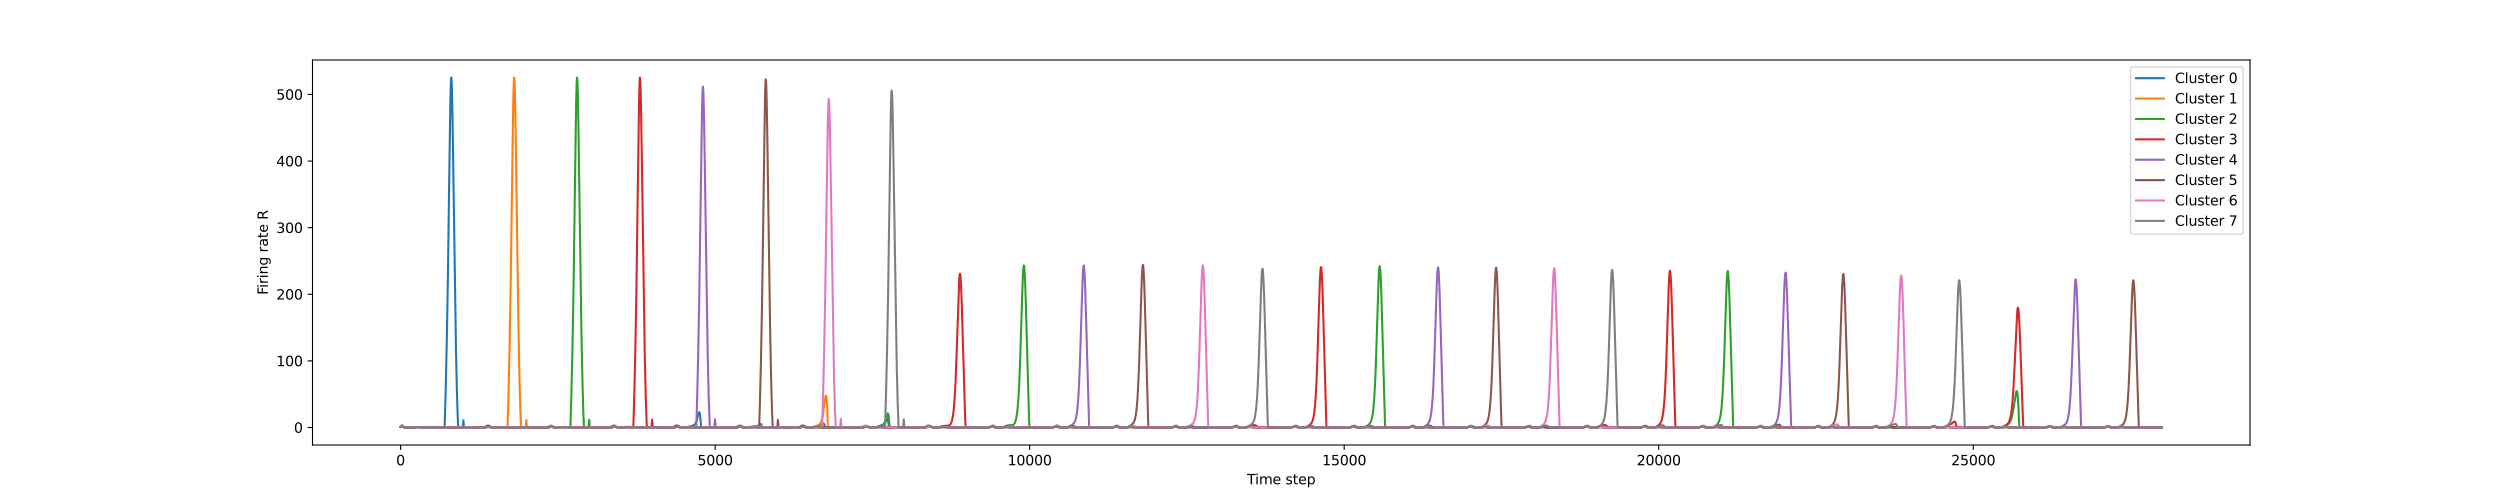 <?xml version="1.0" encoding="utf-8" standalone="no"?>
<!DOCTYPE svg PUBLIC "-//W3C//DTD SVG 1.1//EN"
  "http://www.w3.org/Graphics/SVG/1.1/DTD/svg11.dtd">
<svg xmlns:xlink="http://www.w3.org/1999/xlink" width="1800pt" height="360pt" viewBox="0 0 1800 360" xmlns="http://www.w3.org/2000/svg" version="1.1">
 <defs>
  <style type="text/css">*{stroke-linejoin: round; stroke-linecap: butt}</style>
 </defs>
 <g id="figure_1">
  <g id="patch_1">
   <path d="M 0 360 
L 1800 360 
L 1800 0 
L 0 0 
z
" style="fill: #ffffff"/>
  </g>
  <g id="axes_1">
   <g id="patch_2">
    <path d="M 225 320.4 
L 1620 320.4 
L 1620 43.2 
L 225 43.2 
z
" style="fill: #ffffff"/>
   </g>
   <g id="matplotlib.axis_1">
    <g id="xtick_1">
     <g id="line2d_1">
      <defs>
       <path id="m6398507cd8" d="M 0 0 
L 0 3.5 
" style="stroke: #000000; stroke-width: 0.8"/>
      </defs>
      <g>
       <use xlink:href="#m6398507cd8" x="288.409" y="320.4" style="stroke: #000000; stroke-width: 0.8"/>
      </g>
     </g>
     <g id="text_1">
      <!-- 0 -->
      <g transform="translate(285.228 334.998) scale(0.1 -0.1)">
       <defs>
        <path id="DejaVuSans-30" d="M 2034 4250 
Q 1547 4250 1301 3770 
Q 1056 3291 1056 2328 
Q 1056 1369 1301 889 
Q 1547 409 2034 409 
Q 2525 409 2770 889 
Q 3016 1369 3016 2328 
Q 3016 3291 2770 3770 
Q 2525 4250 2034 4250 
z
M 2034 4750 
Q 2819 4750 3233 4129 
Q 3647 3509 3647 2328 
Q 3647 1150 3233 529 
Q 2819 -91 2034 -91 
Q 1250 -91 836 529 
Q 422 1150 422 2328 
Q 422 3509 836 4129 
Q 1250 4750 2034 4750 
z
" transform="scale(0.016)"/>
       </defs>
       <use xlink:href="#DejaVuSans-30"/>
      </g>
     </g>
    </g>
    <g id="xtick_2">
     <g id="line2d_2">
      <g>
       <use xlink:href="#m6398507cd8" x="514.878" y="320.4" style="stroke: #000000; stroke-width: 0.8"/>
      </g>
     </g>
     <g id="text_2">
      <!-- 5000 -->
      <g transform="translate(502.153 334.998) scale(0.1 -0.1)">
       <defs>
        <path id="DejaVuSans-35" d="M 691 4666 
L 3169 4666 
L 3169 4134 
L 1269 4134 
L 1269 2991 
Q 1406 3038 1543 3061 
Q 1681 3084 1819 3084 
Q 2600 3084 3056 2656 
Q 3513 2228 3513 1497 
Q 3513 744 3044 326 
Q 2575 -91 1722 -91 
Q 1428 -91 1123 -41 
Q 819 9 494 109 
L 494 744 
Q 775 591 1075 516 
Q 1375 441 1709 441 
Q 2250 441 2565 725 
Q 2881 1009 2881 1497 
Q 2881 1984 2565 2268 
Q 2250 2553 1709 2553 
Q 1456 2553 1204 2497 
Q 953 2441 691 2322 
L 691 4666 
z
" transform="scale(0.016)"/>
       </defs>
       <use xlink:href="#DejaVuSans-35"/>
       <use xlink:href="#DejaVuSans-30" x="63.623"/>
       <use xlink:href="#DejaVuSans-30" x="127.246"/>
       <use xlink:href="#DejaVuSans-30" x="190.869"/>
      </g>
     </g>
    </g>
    <g id="xtick_3">
     <g id="line2d_3">
      <g>
       <use xlink:href="#m6398507cd8" x="741.347" y="320.4" style="stroke: #000000; stroke-width: 0.8"/>
      </g>
     </g>
     <g id="text_3">
      <!-- 10000 -->
      <g transform="translate(725.441 334.998) scale(0.1 -0.1)">
       <defs>
        <path id="DejaVuSans-31" d="M 794 531 
L 1825 531 
L 1825 4091 
L 703 3866 
L 703 4441 
L 1819 4666 
L 2450 4666 
L 2450 531 
L 3481 531 
L 3481 0 
L 794 0 
L 794 531 
z
" transform="scale(0.016)"/>
       </defs>
       <use xlink:href="#DejaVuSans-31"/>
       <use xlink:href="#DejaVuSans-30" x="63.623"/>
       <use xlink:href="#DejaVuSans-30" x="127.246"/>
       <use xlink:href="#DejaVuSans-30" x="190.869"/>
       <use xlink:href="#DejaVuSans-30" x="254.492"/>
      </g>
     </g>
    </g>
    <g id="xtick_4">
     <g id="line2d_4">
      <g>
       <use xlink:href="#m6398507cd8" x="967.816" y="320.4" style="stroke: #000000; stroke-width: 0.8"/>
      </g>
     </g>
     <g id="text_4">
      <!-- 15000 -->
      <g transform="translate(951.91 334.998) scale(0.1 -0.1)">
       <use xlink:href="#DejaVuSans-31"/>
       <use xlink:href="#DejaVuSans-35" x="63.623"/>
       <use xlink:href="#DejaVuSans-30" x="127.246"/>
       <use xlink:href="#DejaVuSans-30" x="190.869"/>
       <use xlink:href="#DejaVuSans-30" x="254.492"/>
      </g>
     </g>
    </g>
    <g id="xtick_5">
     <g id="line2d_5">
      <g>
       <use xlink:href="#m6398507cd8" x="1194.286" y="320.4" style="stroke: #000000; stroke-width: 0.8"/>
      </g>
     </g>
     <g id="text_5">
      <!-- 20000 -->
      <g transform="translate(1178.379 334.998) scale(0.1 -0.1)">
       <defs>
        <path id="DejaVuSans-32" d="M 1228 531 
L 3431 531 
L 3431 0 
L 469 0 
L 469 531 
Q 828 903 1448 1529 
Q 2069 2156 2228 2338 
Q 2531 2678 2651 2914 
Q 2772 3150 2772 3378 
Q 2772 3750 2511 3984 
Q 2250 4219 1831 4219 
Q 1534 4219 1204 4116 
Q 875 4013 500 3803 
L 500 4441 
Q 881 4594 1212 4672 
Q 1544 4750 1819 4750 
Q 2544 4750 2975 4387 
Q 3406 4025 3406 3419 
Q 3406 3131 3298 2873 
Q 3191 2616 2906 2266 
Q 2828 2175 2409 1742 
Q 1991 1309 1228 531 
z
" transform="scale(0.016)"/>
       </defs>
       <use xlink:href="#DejaVuSans-32"/>
       <use xlink:href="#DejaVuSans-30" x="63.623"/>
       <use xlink:href="#DejaVuSans-30" x="127.246"/>
       <use xlink:href="#DejaVuSans-30" x="190.869"/>
       <use xlink:href="#DejaVuSans-30" x="254.492"/>
      </g>
     </g>
    </g>
    <g id="xtick_6">
     <g id="line2d_6">
      <g>
       <use xlink:href="#m6398507cd8" x="1420.755" y="320.4" style="stroke: #000000; stroke-width: 0.8"/>
      </g>
     </g>
     <g id="text_6">
      <!-- 25000 -->
      <g transform="translate(1404.848 334.998) scale(0.1 -0.1)">
       <use xlink:href="#DejaVuSans-32"/>
       <use xlink:href="#DejaVuSans-35" x="63.623"/>
       <use xlink:href="#DejaVuSans-30" x="127.246"/>
       <use xlink:href="#DejaVuSans-30" x="190.869"/>
       <use xlink:href="#DejaVuSans-30" x="254.492"/>
      </g>
     </g>
    </g>
    <g id="text_7">
     <!-- Time step -->
     <g transform="translate(897.862 348.677) scale(0.1 -0.1)">
      <defs>
       <path id="DejaVuSans-54" d="M -19 4666 
L 3928 4666 
L 3928 4134 
L 2272 4134 
L 2272 0 
L 1638 0 
L 1638 4134 
L -19 4134 
L -19 4666 
z
" transform="scale(0.016)"/>
       <path id="DejaVuSans-69" d="M 603 3500 
L 1178 3500 
L 1178 0 
L 603 0 
L 603 3500 
z
M 603 4863 
L 1178 4863 
L 1178 4134 
L 603 4134 
L 603 4863 
z
" transform="scale(0.016)"/>
       <path id="DejaVuSans-6d" d="M 3328 2828 
Q 3544 3216 3844 3400 
Q 4144 3584 4550 3584 
Q 5097 3584 5394 3201 
Q 5691 2819 5691 2113 
L 5691 0 
L 5113 0 
L 5113 2094 
Q 5113 2597 4934 2840 
Q 4756 3084 4391 3084 
Q 3944 3084 3684 2787 
Q 3425 2491 3425 1978 
L 3425 0 
L 2847 0 
L 2847 2094 
Q 2847 2600 2669 2842 
Q 2491 3084 2119 3084 
Q 1678 3084 1418 2786 
Q 1159 2488 1159 1978 
L 1159 0 
L 581 0 
L 581 3500 
L 1159 3500 
L 1159 2956 
Q 1356 3278 1631 3431 
Q 1906 3584 2284 3584 
Q 2666 3584 2933 3390 
Q 3200 3197 3328 2828 
z
" transform="scale(0.016)"/>
       <path id="DejaVuSans-65" d="M 3597 1894 
L 3597 1613 
L 953 1613 
Q 991 1019 1311 708 
Q 1631 397 2203 397 
Q 2534 397 2845 478 
Q 3156 559 3463 722 
L 3463 178 
Q 3153 47 2828 -22 
Q 2503 -91 2169 -91 
Q 1331 -91 842 396 
Q 353 884 353 1716 
Q 353 2575 817 3079 
Q 1281 3584 2069 3584 
Q 2775 3584 3186 3129 
Q 3597 2675 3597 1894 
z
M 3022 2063 
Q 3016 2534 2758 2815 
Q 2500 3097 2075 3097 
Q 1594 3097 1305 2825 
Q 1016 2553 972 2059 
L 3022 2063 
z
" transform="scale(0.016)"/>
       <path id="DejaVuSans-20" transform="scale(0.016)"/>
       <path id="DejaVuSans-73" d="M 2834 3397 
L 2834 2853 
Q 2591 2978 2328 3040 
Q 2066 3103 1784 3103 
Q 1356 3103 1142 2972 
Q 928 2841 928 2578 
Q 928 2378 1081 2264 
Q 1234 2150 1697 2047 
L 1894 2003 
Q 2506 1872 2764 1633 
Q 3022 1394 3022 966 
Q 3022 478 2636 193 
Q 2250 -91 1575 -91 
Q 1294 -91 989 -36 
Q 684 19 347 128 
L 347 722 
Q 666 556 975 473 
Q 1284 391 1588 391 
Q 1994 391 2212 530 
Q 2431 669 2431 922 
Q 2431 1156 2273 1281 
Q 2116 1406 1581 1522 
L 1381 1569 
Q 847 1681 609 1914 
Q 372 2147 372 2553 
Q 372 3047 722 3315 
Q 1072 3584 1716 3584 
Q 2034 3584 2315 3537 
Q 2597 3491 2834 3397 
z
" transform="scale(0.016)"/>
       <path id="DejaVuSans-74" d="M 1172 4494 
L 1172 3500 
L 2356 3500 
L 2356 3053 
L 1172 3053 
L 1172 1153 
Q 1172 725 1289 603 
Q 1406 481 1766 481 
L 2356 481 
L 2356 0 
L 1766 0 
Q 1100 0 847 248 
Q 594 497 594 1153 
L 594 3053 
L 172 3053 
L 172 3500 
L 594 3500 
L 594 4494 
L 1172 4494 
z
" transform="scale(0.016)"/>
       <path id="DejaVuSans-70" d="M 1159 525 
L 1159 -1331 
L 581 -1331 
L 581 3500 
L 1159 3500 
L 1159 2969 
Q 1341 3281 1617 3432 
Q 1894 3584 2278 3584 
Q 2916 3584 3314 3078 
Q 3713 2572 3713 1747 
Q 3713 922 3314 415 
Q 2916 -91 2278 -91 
Q 1894 -91 1617 61 
Q 1341 213 1159 525 
z
M 3116 1747 
Q 3116 2381 2855 2742 
Q 2594 3103 2138 3103 
Q 1681 3103 1420 2742 
Q 1159 2381 1159 1747 
Q 1159 1113 1420 752 
Q 1681 391 2138 391 
Q 2594 391 2855 752 
Q 3116 1113 3116 1747 
z
" transform="scale(0.016)"/>
      </defs>
      <use xlink:href="#DejaVuSans-54"/>
      <use xlink:href="#DejaVuSans-69" x="57.959"/>
      <use xlink:href="#DejaVuSans-6d" x="85.742"/>
      <use xlink:href="#DejaVuSans-65" x="183.154"/>
      <use xlink:href="#DejaVuSans-20" x="244.678"/>
      <use xlink:href="#DejaVuSans-73" x="276.465"/>
      <use xlink:href="#DejaVuSans-74" x="328.564"/>
      <use xlink:href="#DejaVuSans-65" x="367.773"/>
      <use xlink:href="#DejaVuSans-70" x="429.297"/>
     </g>
    </g>
   </g>
   <g id="matplotlib.axis_2">
    <g id="ytick_1">
     <g id="line2d_7">
      <defs>
       <path id="m249254cf15" d="M 0 0 
L -3.5 0 
" style="stroke: #000000; stroke-width: 0.8"/>
      </defs>
      <g>
       <use xlink:href="#m249254cf15" x="225" y="307.8" style="stroke: #000000; stroke-width: 0.8"/>
      </g>
     </g>
     <g id="text_8">
      <!-- 0 -->
      <g transform="translate(211.637 311.599) scale(0.1 -0.1)">
       <use xlink:href="#DejaVuSans-30"/>
      </g>
     </g>
    </g>
    <g id="ytick_2">
     <g id="line2d_8">
      <g>
       <use xlink:href="#m249254cf15" x="225" y="259.841" style="stroke: #000000; stroke-width: 0.8"/>
      </g>
     </g>
     <g id="text_9">
      <!-- 100 -->
      <g transform="translate(198.912 263.64) scale(0.1 -0.1)">
       <use xlink:href="#DejaVuSans-31"/>
       <use xlink:href="#DejaVuSans-30" x="63.623"/>
       <use xlink:href="#DejaVuSans-30" x="127.246"/>
      </g>
     </g>
    </g>
    <g id="ytick_3">
     <g id="line2d_9">
      <g>
       <use xlink:href="#m249254cf15" x="225" y="211.881" style="stroke: #000000; stroke-width: 0.8"/>
      </g>
     </g>
     <g id="text_10">
      <!-- 200 -->
      <g transform="translate(198.912 215.68) scale(0.1 -0.1)">
       <use xlink:href="#DejaVuSans-32"/>
       <use xlink:href="#DejaVuSans-30" x="63.623"/>
       <use xlink:href="#DejaVuSans-30" x="127.246"/>
      </g>
     </g>
    </g>
    <g id="ytick_4">
     <g id="line2d_10">
      <g>
       <use xlink:href="#m249254cf15" x="225" y="163.922" style="stroke: #000000; stroke-width: 0.8"/>
      </g>
     </g>
     <g id="text_11">
      <!-- 300 -->
      <g transform="translate(198.912 167.721) scale(0.1 -0.1)">
       <defs>
        <path id="DejaVuSans-33" d="M 2597 2516 
Q 3050 2419 3304 2112 
Q 3559 1806 3559 1356 
Q 3559 666 3084 287 
Q 2609 -91 1734 -91 
Q 1441 -91 1130 -33 
Q 819 25 488 141 
L 488 750 
Q 750 597 1062 519 
Q 1375 441 1716 441 
Q 2309 441 2620 675 
Q 2931 909 2931 1356 
Q 2931 1769 2642 2001 
Q 2353 2234 1838 2234 
L 1294 2234 
L 1294 2753 
L 1863 2753 
Q 2328 2753 2575 2939 
Q 2822 3125 2822 3475 
Q 2822 3834 2567 4026 
Q 2313 4219 1838 4219 
Q 1578 4219 1281 4162 
Q 984 4106 628 3988 
L 628 4550 
Q 988 4650 1302 4700 
Q 1616 4750 1894 4750 
Q 2613 4750 3031 4423 
Q 3450 4097 3450 3541 
Q 3450 3153 3228 2886 
Q 3006 2619 2597 2516 
z
" transform="scale(0.016)"/>
       </defs>
       <use xlink:href="#DejaVuSans-33"/>
       <use xlink:href="#DejaVuSans-30" x="63.623"/>
       <use xlink:href="#DejaVuSans-30" x="127.246"/>
      </g>
     </g>
    </g>
    <g id="ytick_5">
     <g id="line2d_11">
      <g>
       <use xlink:href="#m249254cf15" x="225" y="115.962" style="stroke: #000000; stroke-width: 0.8"/>
      </g>
     </g>
     <g id="text_12">
      <!-- 400 -->
      <g transform="translate(198.912 119.761) scale(0.1 -0.1)">
       <defs>
        <path id="DejaVuSans-34" d="M 2419 4116 
L 825 1625 
L 2419 1625 
L 2419 4116 
z
M 2253 4666 
L 3047 4666 
L 3047 1625 
L 3713 1625 
L 3713 1100 
L 3047 1100 
L 3047 0 
L 2419 0 
L 2419 1100 
L 313 1100 
L 313 1709 
L 2253 4666 
z
" transform="scale(0.016)"/>
       </defs>
       <use xlink:href="#DejaVuSans-34"/>
       <use xlink:href="#DejaVuSans-30" x="63.623"/>
       <use xlink:href="#DejaVuSans-30" x="127.246"/>
      </g>
     </g>
    </g>
    <g id="ytick_6">
     <g id="line2d_12">
      <g>
       <use xlink:href="#m249254cf15" x="225" y="68.003" style="stroke: #000000; stroke-width: 0.8"/>
      </g>
     </g>
     <g id="text_13">
      <!-- 500 -->
      <g transform="translate(198.912 71.802) scale(0.1 -0.1)">
       <use xlink:href="#DejaVuSans-35"/>
       <use xlink:href="#DejaVuSans-30" x="63.623"/>
       <use xlink:href="#DejaVuSans-30" x="127.246"/>
      </g>
     </g>
    </g>
    <g id="text_14">
     <!-- Firing rate R -->
     <g transform="translate(192.833 212.298) rotate(-90) scale(0.1 -0.1)">
      <defs>
       <path id="DejaVuSans-46" d="M 628 4666 
L 3309 4666 
L 3309 4134 
L 1259 4134 
L 1259 2759 
L 3109 2759 
L 3109 2228 
L 1259 2228 
L 1259 0 
L 628 0 
L 628 4666 
z
" transform="scale(0.016)"/>
       <path id="DejaVuSans-72" d="M 2631 2963 
Q 2534 3019 2420 3045 
Q 2306 3072 2169 3072 
Q 1681 3072 1420 2755 
Q 1159 2438 1159 1844 
L 1159 0 
L 581 0 
L 581 3500 
L 1159 3500 
L 1159 2956 
Q 1341 3275 1631 3429 
Q 1922 3584 2338 3584 
Q 2397 3584 2469 3576 
Q 2541 3569 2628 3553 
L 2631 2963 
z
" transform="scale(0.016)"/>
       <path id="DejaVuSans-6e" d="M 3513 2113 
L 3513 0 
L 2938 0 
L 2938 2094 
Q 2938 2591 2744 2837 
Q 2550 3084 2163 3084 
Q 1697 3084 1428 2787 
Q 1159 2491 1159 1978 
L 1159 0 
L 581 0 
L 581 3500 
L 1159 3500 
L 1159 2956 
Q 1366 3272 1645 3428 
Q 1925 3584 2291 3584 
Q 2894 3584 3203 3211 
Q 3513 2838 3513 2113 
z
" transform="scale(0.016)"/>
       <path id="DejaVuSans-67" d="M 2906 1791 
Q 2906 2416 2648 2759 
Q 2391 3103 1925 3103 
Q 1463 3103 1205 2759 
Q 947 2416 947 1791 
Q 947 1169 1205 825 
Q 1463 481 1925 481 
Q 2391 481 2648 825 
Q 2906 1169 2906 1791 
z
M 3481 434 
Q 3481 -459 3084 -895 
Q 2688 -1331 1869 -1331 
Q 1566 -1331 1297 -1286 
Q 1028 -1241 775 -1147 
L 775 -588 
Q 1028 -725 1275 -790 
Q 1522 -856 1778 -856 
Q 2344 -856 2625 -561 
Q 2906 -266 2906 331 
L 2906 616 
Q 2728 306 2450 153 
Q 2172 0 1784 0 
Q 1141 0 747 490 
Q 353 981 353 1791 
Q 353 2603 747 3093 
Q 1141 3584 1784 3584 
Q 2172 3584 2450 3431 
Q 2728 3278 2906 2969 
L 2906 3500 
L 3481 3500 
L 3481 434 
z
" transform="scale(0.016)"/>
       <path id="DejaVuSans-61" d="M 2194 1759 
Q 1497 1759 1228 1600 
Q 959 1441 959 1056 
Q 959 750 1161 570 
Q 1363 391 1709 391 
Q 2188 391 2477 730 
Q 2766 1069 2766 1631 
L 2766 1759 
L 2194 1759 
z
M 3341 1997 
L 3341 0 
L 2766 0 
L 2766 531 
Q 2569 213 2275 61 
Q 1981 -91 1556 -91 
Q 1019 -91 701 211 
Q 384 513 384 1019 
Q 384 1609 779 1909 
Q 1175 2209 1959 2209 
L 2766 2209 
L 2766 2266 
Q 2766 2663 2505 2880 
Q 2244 3097 1772 3097 
Q 1472 3097 1187 3025 
Q 903 2953 641 2809 
L 641 3341 
Q 956 3463 1253 3523 
Q 1550 3584 1831 3584 
Q 2591 3584 2966 3190 
Q 3341 2797 3341 1997 
z
" transform="scale(0.016)"/>
       <path id="DejaVuSans-52" d="M 2841 2188 
Q 3044 2119 3236 1894 
Q 3428 1669 3622 1275 
L 4263 0 
L 3584 0 
L 2988 1197 
Q 2756 1666 2539 1819 
Q 2322 1972 1947 1972 
L 1259 1972 
L 1259 0 
L 628 0 
L 628 4666 
L 2053 4666 
Q 2853 4666 3247 4331 
Q 3641 3997 3641 3322 
Q 3641 2881 3436 2590 
Q 3231 2300 2841 2188 
z
M 1259 4147 
L 1259 2491 
L 2053 2491 
Q 2509 2491 2742 2702 
Q 2975 2913 2975 3322 
Q 2975 3731 2742 3939 
Q 2509 4147 2053 4147 
L 1259 4147 
z
" transform="scale(0.016)"/>
      </defs>
      <use xlink:href="#DejaVuSans-46"/>
      <use xlink:href="#DejaVuSans-69" x="50.27"/>
      <use xlink:href="#DejaVuSans-72" x="78.053"/>
      <use xlink:href="#DejaVuSans-69" x="119.166"/>
      <use xlink:href="#DejaVuSans-6e" x="146.949"/>
      <use xlink:href="#DejaVuSans-67" x="210.328"/>
      <use xlink:href="#DejaVuSans-20" x="273.805"/>
      <use xlink:href="#DejaVuSans-72" x="305.592"/>
      <use xlink:href="#DejaVuSans-61" x="346.705"/>
      <use xlink:href="#DejaVuSans-74" x="407.984"/>
      <use xlink:href="#DejaVuSans-65" x="447.193"/>
      <use xlink:href="#DejaVuSans-20" x="508.717"/>
      <use xlink:href="#DejaVuSans-52" x="540.504"/>
     </g>
    </g>
   </g>
   <g id="line2d_13">
    <path d="M 288.409 307.267 
L 289.496 306.527 
L 289.813 306.605 
L 290.221 306.968 
L 290.946 307.623 
L 291.489 307.754 
L 293.074 307.792 
L 297.241 307.692 
L 300.593 307.49 
L 303.311 307.693 
L 306.572 307.623 
L 309.878 307.595 
L 314.997 307.626 
L 320.069 307.623 
L 320.205 304.652 
L 320.93 279.539 
L 321.7 245.187 
L 322.47 200.521 
L 323.421 130.299 
L 324.282 71.778 
L 324.644 58.768 
L 324.871 55.874 
L 324.916 55.8 
L 324.961 55.893 
L 325.097 57.157 
L 325.324 62.378 
L 325.686 77.693 
L 326.275 114.845 
L 328.313 252.365 
L 329.038 284.289 
L 329.672 303.283 
L 329.944 307.686 
L 330.125 307.798 
L 333.024 307.758 
L 333.159 307.54 
L 333.295 306.732 
L 333.658 302.672 
L 333.703 303.461 
L 334.02 307.599 
L 334.201 307.794 
L 335.696 307.8 
L 347.744 307.689 
L 348.831 307.411 
L 350.009 306.849 
L 351.096 306.388 
L 351.685 306.38 
L 352.273 306.609 
L 354.13 307.544 
L 355.217 307.667 
L 357.392 307.651 
L 361.74 307.563 
L 365.273 307.673 
L 367.039 307.775 
L 368.353 307.8 
L 394.94 307.695 
L 396.299 307.372 
L 397.114 307.281 
L 397.93 307.437 
L 399.288 307.69 
L 401.191 307.737 
L 404.18 307.603 
L 406.717 307.515 
L 417.179 307.8 
L 440.234 307.692 
L 441.366 307.395 
L 442.408 307.156 
L 443.088 307.242 
L 445.126 307.679 
L 447.119 307.701 
L 449.519 307.528 
L 452.192 307.315 
L 457.219 307.524 
L 457.989 307.789 
L 459.801 307.8 
L 485.528 307.689 
L 486.57 307.403 
L 487.838 307.034 
L 488.472 307.102 
L 491.008 307.663 
L 493.001 307.646 
L 494.858 307.43 
L 497.078 306.903 
L 499.297 306.257 
L 500.022 305.774 
L 500.611 305.096 
L 501.154 304.105 
L 501.652 302.71 
L 502.377 299.806 
L 503.102 297.189 
L 503.374 296.78 
L 503.555 296.833 
L 503.736 297.231 
L 503.962 298.345 
L 504.234 300.848 
L 504.868 307.8 
L 526.655 307.8 
L 530.822 307.689 
L 531.818 307.415 
L 533.222 306.999 
L 533.856 307.095 
L 535.985 307.659 
L 537.797 307.689 
L 539.88 307.521 
L 541.783 307.12 
L 543.549 306.815 
L 545.995 306.462 
L 546.765 306.087 
L 547.852 305.343 
L 548.079 305.543 
L 548.35 306.168 
L 548.939 307.763 
L 549.347 307.8 
L 575.844 307.729 
L 576.885 307.494 
L 578.788 306.934 
L 579.422 307.106 
L 580.962 307.618 
L 582.275 307.704 
L 584.54 307.622 
L 586.125 307.359 
L 590.7 306.114 
L 591.697 305.661 
L 592.376 305.142 
L 592.874 304.816 
L 593.101 304.879 
L 593.327 305.197 
L 593.599 306.047 
L 594.097 307.753 
L 594.414 307.8 
L 617.74 307.8 
L 621.409 307.692 
L 622.36 307.428 
L 623.991 306.892 
L 624.58 307.014 
L 626.573 307.664 
L 628.203 307.714 
L 630.377 307.58 
L 631.827 307.271 
L 635.36 306.101 
L 636.22 305.644 
L 636.854 305.051 
L 637.398 304.239 
L 638.032 302.769 
L 638.621 301.595 
L 638.847 301.473 
L 639.029 301.616 
L 639.255 302.208 
L 639.527 303.735 
L 640.116 307.795 
L 641.61 307.8 
L 666.703 307.694 
L 667.654 307.43 
L 669.285 306.88 
L 669.828 307.002 
L 671.776 307.693 
L 673.452 307.742 
L 675.898 307.613 
L 677.392 307.318 
L 679.431 306.88 
L 680.337 306.957 
L 684.141 307.593 
L 696.461 307.8 
L 712.133 307.691 
L 713.039 307.422 
L 714.216 306.769 
L 714.805 306.585 
L 715.258 306.654 
L 715.847 307.003 
L 716.798 307.575 
L 717.568 307.719 
L 719.38 307.758 
L 721.826 307.628 
L 723.139 307.347 
L 726.038 306.552 
L 726.853 306.73 
L 729.843 307.676 
L 732.243 307.746 
L 740.215 307.8 
L 758.333 307.692 
L 759.238 307.422 
L 760.325 306.808 
L 760.96 306.575 
L 761.413 306.625 
L 761.956 306.934 
L 762.998 307.587 
L 763.768 307.727 
L 765.67 307.763 
L 768.161 307.631 
L 769.475 307.348 
L 772.011 306.659 
L 772.736 306.82 
L 773.778 307.337 
L 774.638 307.655 
L 775.725 307.773 
L 778.987 307.8 
L 801.407 307.694 
L 802.313 307.428 
L 803.4 306.82 
L 804.034 306.591 
L 804.487 306.643 
L 805.03 306.956 
L 806.072 307.598 
L 806.842 307.731 
L 808.79 307.763 
L 811.281 307.629 
L 812.595 307.346 
L 814.905 306.743 
L 815.629 306.887 
L 816.762 307.414 
L 817.622 307.682 
L 818.845 307.784 
L 823.284 307.8 
L 844.028 307.696 
L 844.934 307.434 
L 846.067 306.813 
L 846.701 306.613 
L 847.154 306.694 
L 847.743 307.063 
L 848.603 307.585 
L 849.373 307.729 
L 851.23 307.766 
L 853.857 307.638 
L 855.216 307.357 
L 857.345 306.84 
L 858.07 306.97 
L 860.742 307.747 
L 863.324 307.8 
L 886.967 307.724 
L 887.918 307.498 
L 888.824 307.036 
L 889.685 306.659 
L 890.183 306.698 
L 890.726 307.004 
L 891.723 307.605 
L 892.493 307.736 
L 894.486 307.768 
L 897.068 307.636 
L 898.472 307.347 
L 900.238 306.955 
L 900.963 307.06 
L 903.68 307.765 
L 906.67 307.8 
L 930.041 307.696 
L 930.947 307.439 
L 932.895 306.701 
L 933.393 306.917 
L 934.707 307.654 
L 935.658 307.756 
L 938.466 307.745 
L 940.414 307.564 
L 942.135 307.147 
L 943.086 307.035 
L 943.856 307.179 
L 945.894 307.732 
L 947.797 307.797 
L 965.778 307.8 
L 972.255 307.689 
L 973.161 307.421 
L 974.973 306.722 
L 975.471 306.91 
L 976.966 307.686 
L 978.098 307.766 
L 981.269 307.715 
L 982.945 307.499 
L 985.3 307.11 
L 986.115 307.299 
L 987.655 307.706 
L 989.24 307.79 
L 996.805 307.8 
L 1014.514 307.69 
L 1015.42 307.426 
L 1017.187 306.751 
L 1017.685 306.928 
L 1019.18 307.689 
L 1020.312 307.768 
L 1023.528 307.717 
L 1025.249 307.499 
L 1027.423 307.162 
L 1028.284 307.345 
L 1029.824 307.716 
L 1031.5 307.794 
L 1041.464 307.8 
L 1056.502 307.69 
L 1057.408 307.427 
L 1059.129 306.781 
L 1059.627 306.949 
L 1061.167 307.699 
L 1062.39 307.771 
L 1065.696 307.705 
L 1067.418 307.466 
L 1069.229 307.202 
L 1070.09 307.353 
L 1071.856 307.734 
L 1073.849 307.798 
L 1096.315 307.798 
L 1098.353 307.683 
L 1099.259 307.41 
L 1100.89 306.808 
L 1101.388 306.964 
L 1102.973 307.707 
L 1104.287 307.773 
L 1107.639 307.695 
L 1109.36 307.446 
L 1110.945 307.238 
L 1111.851 307.388 
L 1113.572 307.735 
L 1115.61 307.798 
L 1138.574 307.793 
L 1140.25 307.661 
L 1141.156 307.362 
L 1142.56 306.831 
L 1143.058 306.946 
L 1144.961 307.735 
L 1146.818 307.776 
L 1149.852 307.656 
L 1151.936 307.313 
L 1152.932 307.29 
L 1154.065 307.539 
L 1155.333 307.742 
L 1157.552 307.799 
L 1181.377 307.746 
L 1182.419 307.545 
L 1183.46 307.086 
L 1184.185 306.859 
L 1184.683 306.938 
L 1185.363 307.326 
L 1186.087 307.65 
L 1186.993 307.758 
L 1189.756 307.761 
L 1192.021 307.601 
L 1194.693 307.327 
L 1198.815 307.797 
L 1217.567 307.8 
L 1223.41 307.695 
L 1224.361 307.426 
L 1225.946 306.881 
L 1226.444 307.033 
L 1227.984 307.711 
L 1229.298 307.775 
L 1232.74 307.699 
L 1234.642 307.439 
L 1235.956 307.321 
L 1236.952 307.482 
L 1238.583 307.747 
L 1240.938 307.8 
L 1264.763 307.729 
L 1265.759 307.506 
L 1267.662 306.92 
L 1268.205 307.148 
L 1269.292 307.665 
L 1270.243 307.763 
L 1273.278 307.754 
L 1275.452 307.576 
L 1277.672 307.351 
L 1278.849 307.569 
L 1280.253 307.755 
L 1282.88 307.8 
L 1306.524 307.705 
L 1307.475 307.454 
L 1309.105 306.922 
L 1309.604 307.078 
L 1311.053 307.706 
L 1312.321 307.775 
L 1315.809 307.708 
L 1317.802 307.456 
L 1319.115 307.361 
L 1320.248 307.548 
L 1321.742 307.752 
L 1324.369 307.8 
L 1348.103 307.705 
L 1349.055 307.456 
L 1350.64 306.937 
L 1351.138 307.08 
L 1352.678 307.716 
L 1354.082 307.777 
L 1357.615 307.691 
L 1361.42 307.48 
L 1363.413 307.76 
L 1366.357 307.8 
L 1389.774 307.697 
L 1390.725 307.437 
L 1392.22 306.952 
L 1392.718 307.084 
L 1394.303 307.721 
L 1395.753 307.778 
L 1399.285 307.687 
L 1402.954 307.479 
L 1405.083 307.763 
L 1408.299 307.8 
L 1431.535 307.69 
L 1432.486 307.421 
L 1433.89 306.968 
L 1434.388 307.085 
L 1436.109 307.733 
L 1437.83 307.779 
L 1441.182 307.668 
L 1444.443 307.454 
L 1447.161 307.773 
L 1451.736 307.8 
L 1473.477 307.69 
L 1474.473 307.408 
L 1475.741 307.007 
L 1476.285 307.118 
L 1478.006 307.73 
L 1479.773 307.776 
L 1482.943 307.664 
L 1486.204 307.449 
L 1489.239 307.761 
L 1494.312 307.8 
L 1515.283 307.696 
L 1516.279 307.421 
L 1517.638 306.994 
L 1518.182 307.123 
L 1519.767 307.72 
L 1521.307 307.776 
L 1524.704 307.679 
L 1528.192 307.475 
L 1530.773 307.761 
L 1534.986 307.8 
L 1556.591 307.725 
L 1556.591 307.725 
" clip-path="url(#p61b44b00c9)" style="fill: none; stroke: #1f77b4; stroke-width: 1.5; stroke-linecap: square"/>
   </g>
   <g id="line2d_14">
    <path d="M 288.409 307.267 
L 289.496 306.527 
L 289.813 306.605 
L 290.221 306.968 
L 290.946 307.623 
L 291.489 307.754 
L 293.074 307.792 
L 297.241 307.692 
L 300.593 307.49 
L 303.311 307.693 
L 306.572 307.623 
L 309.878 307.595 
L 314.997 307.626 
L 321.111 307.651 
L 322.606 307.8 
L 349.601 307.704 
L 350.96 307.395 
L 351.82 307.305 
L 352.681 307.473 
L 353.995 307.698 
L 356.033 307.74 
L 359.203 307.595 
L 361.468 307.554 
L 365.363 307.659 
L 365.454 306.125 
L 366.088 284.872 
L 366.858 251.86 
L 367.628 208.905 
L 368.489 147.237 
L 369.53 73.457 
L 369.938 58.505 
L 370.164 55.831 
L 370.21 55.801 
L 370.3 56.24 
L 370.482 59.052 
L 370.753 67.693 
L 371.161 88.602 
L 371.931 142.2 
L 373.29 235.543 
L 374.06 274.066 
L 374.739 297.674 
L 375.192 307.527 
L 375.373 307.796 
L 377.547 307.8 
L 378.363 307.701 
L 378.499 307.266 
L 378.725 305.169 
L 378.951 302.478 
L 378.997 303.266 
L 379.359 307.689 
L 379.54 307.796 
L 382.167 307.8 
L 392.993 307.694 
L 394.08 307.423 
L 395.212 306.889 
L 396.39 306.382 
L 396.978 306.378 
L 397.567 306.612 
L 399.379 307.54 
L 400.466 307.668 
L 402.64 307.655 
L 407.079 307.567 
L 410.476 307.676 
L 412.378 307.779 
L 413.873 307.8 
L 440.234 307.694 
L 441.593 307.367 
L 442.408 307.278 
L 443.223 307.442 
L 444.537 307.694 
L 446.439 307.743 
L 449.474 307.611 
L 452.01 307.52 
L 461.341 307.8 
L 485.528 307.691 
L 486.615 307.405 
L 487.702 307.147 
L 488.381 307.242 
L 490.329 307.689 
L 492.322 307.72 
L 494.813 307.561 
L 497.485 307.362 
L 499.931 307.576 
L 504.506 307.8 
L 530.822 307.692 
L 531.863 307.405 
L 533.177 307.019 
L 533.811 307.106 
L 536.03 307.672 
L 537.933 307.691 
L 540.016 307.513 
L 544.682 306.896 
L 546.629 306.787 
L 547.716 306.684 
L 548.033 307.054 
L 548.577 307.746 
L 549.03 307.799 
L 569.593 307.8 
L 576.115 307.69 
L 577.112 307.409 
L 578.607 306.912 
L 579.195 306.997 
L 581.641 307.673 
L 583.544 307.679 
L 585.401 307.489 
L 586.76 307.128 
L 588.662 306.354 
L 589.749 305.727 
L 590.383 305.11 
L 590.927 304.276 
L 591.47 302.994 
L 591.968 301.239 
L 592.467 298.632 
L 593.191 293.438 
L 594.233 286.023 
L 594.55 284.921 
L 594.731 284.811 
L 594.867 285.051 
L 595.048 285.889 
L 595.32 288.509 
L 595.637 294.185 
L 595.999 305.135 
L 596.181 307.799 
L 602.567 307.8 
L 621.364 307.695 
L 622.36 307.427 
L 623.765 307.002 
L 624.353 307.109 
L 626.301 307.706 
L 628.158 307.747 
L 630.695 307.614 
L 634.137 307.321 
L 637.851 307.767 
L 641.927 307.8 
L 666.703 307.695 
L 667.7 307.419 
L 669.194 306.928 
L 669.738 307.036 
L 671.731 307.71 
L 673.542 307.75 
L 676.034 307.617 
L 677.71 307.3 
L 679.114 307.082 
L 680.02 307.182 
L 682.782 307.688 
L 685.545 307.718 
L 712.54 307.602 
L 713.356 307.266 
L 714.805 306.594 
L 715.258 306.667 
L 715.847 307.02 
L 716.753 307.568 
L 717.523 307.719 
L 719.289 307.76 
L 721.826 307.632 
L 723.139 307.356 
L 725.902 306.611 
L 726.672 306.774 
L 727.986 307.354 
L 728.937 307.624 
L 730.296 307.731 
L 736.637 307.8 
L 758.333 307.692 
L 759.238 307.421 
L 760.28 306.825 
L 760.96 306.555 
L 761.413 306.593 
L 761.956 306.891 
L 763.088 307.594 
L 763.904 307.73 
L 765.942 307.756 
L 768.252 307.609 
L 769.52 307.308 
L 772.328 306.451 
L 773.098 306.599 
L 774.004 307.033 
L 775.227 307.614 
L 776.178 307.765 
L 778.307 307.8 
L 801.407 307.694 
L 802.313 307.427 
L 803.355 306.834 
L 804.034 306.562 
L 804.487 306.598 
L 805.03 306.896 
L 806.163 307.597 
L 806.978 307.73 
L 809.016 307.756 
L 811.326 307.61 
L 812.595 307.312 
L 815.312 306.509 
L 816.037 306.646 
L 816.943 307.066 
L 818.166 307.63 
L 819.117 307.774 
L 821.382 307.8 
L 844.028 307.695 
L 844.934 307.433 
L 845.976 306.848 
L 846.655 306.584 
L 847.108 306.627 
L 847.652 306.93 
L 848.739 307.597 
L 849.554 307.732 
L 851.593 307.758 
L 853.948 307.613 
L 855.261 307.308 
L 857.617 306.644 
L 858.341 306.759 
L 859.292 307.163 
L 860.47 307.612 
L 861.602 307.759 
L 864.139 307.8 
L 887.193 307.691 
L 888.099 307.422 
L 890.092 306.626 
L 890.591 306.846 
L 891.995 307.651 
L 892.946 307.752 
L 895.618 307.739 
L 897.475 307.559 
L 898.834 307.194 
L 900.283 306.819 
L 901.008 306.877 
L 901.869 307.203 
L 903.092 307.655 
L 904.224 307.774 
L 907.53 307.8 
L 930.041 307.696 
L 930.947 307.437 
L 932.94 306.663 
L 933.438 306.883 
L 934.797 307.65 
L 935.748 307.752 
L 938.466 307.74 
L 940.368 307.556 
L 941.818 307.179 
L 943.041 306.918 
L 943.765 306.994 
L 944.762 307.366 
L 945.804 307.677 
L 947.117 307.784 
L 951.601 307.8 
L 972.21 307.696 
L 973.116 307.438 
L 975.063 306.693 
L 975.562 306.904 
L 976.921 307.656 
L 977.872 307.754 
L 980.635 307.741 
L 982.537 307.56 
L 984.168 307.156 
L 985.209 307.002 
L 985.979 307.129 
L 988.38 307.751 
L 990.645 307.8 
L 1014.333 307.718 
L 1015.284 307.48 
L 1016.371 306.927 
L 1017.051 306.71 
L 1017.504 306.785 
L 1018.093 307.138 
L 1018.908 307.599 
L 1019.678 307.735 
L 1021.626 307.769 
L 1024.298 307.64 
L 1025.838 307.339 
L 1027.287 307.079 
L 1028.057 307.182 
L 1030.594 307.764 
L 1033.266 307.8 
L 1056.456 307.697 
L 1057.362 307.444 
L 1059.219 306.753 
L 1059.718 306.947 
L 1061.122 307.675 
L 1062.164 307.762 
L 1065.198 307.73 
L 1067.01 307.53 
L 1069.546 307.161 
L 1070.452 307.389 
L 1071.811 307.712 
L 1073.442 307.794 
L 1082.817 307.8 
L 1098.308 307.69 
L 1099.214 307.427 
L 1100.98 306.781 
L 1101.479 306.964 
L 1102.928 307.686 
L 1104.06 307.766 
L 1107.276 307.716 
L 1109.043 307.492 
L 1111.081 307.191 
L 1111.941 307.354 
L 1113.617 307.727 
L 1115.474 307.797 
L 1131.916 307.8 
L 1140.069 307.694 
L 1140.975 307.439 
L 1142.741 306.81 
L 1143.239 306.994 
L 1144.644 307.684 
L 1145.731 307.766 
L 1148.946 307.724 
L 1150.758 307.512 
L 1152.796 307.232 
L 1153.702 307.4 
L 1155.333 307.733 
L 1157.281 307.798 
L 1179.293 307.799 
L 1181.83 307.688 
L 1182.736 307.425 
L 1184.366 306.83 
L 1184.864 306.979 
L 1186.495 307.712 
L 1187.899 307.774 
L 1191.206 307.687 
L 1192.972 307.424 
L 1194.376 307.262 
L 1195.282 307.404 
L 1197.094 307.744 
L 1199.313 307.799 
L 1223.047 307.741 
L 1224.089 307.527 
L 1225.221 307.019 
L 1225.855 306.852 
L 1226.354 306.953 
L 1227.214 307.454 
L 1227.894 307.686 
L 1228.981 307.768 
L 1232.242 307.728 
L 1234.144 307.515 
L 1236.001 307.293 
L 1236.998 307.463 
L 1238.583 307.741 
L 1240.757 307.799 
L 1264.491 307.755 
L 1265.578 307.565 
L 1266.575 307.142 
L 1267.39 306.877 
L 1267.888 306.956 
L 1268.613 307.363 
L 1269.337 307.662 
L 1270.289 307.761 
L 1273.233 307.754 
L 1275.407 307.575 
L 1277.717 307.328 
L 1278.849 307.547 
L 1280.253 307.751 
L 1282.699 307.8 
L 1306.478 307.711 
L 1307.43 307.47 
L 1309.151 306.903 
L 1309.649 307.07 
L 1311.053 307.697 
L 1312.231 307.772 
L 1315.628 307.717 
L 1317.53 307.489 
L 1319.07 307.336 
L 1320.112 307.498 
L 1321.742 307.748 
L 1324.188 307.8 
L 1348.013 307.717 
L 1349.009 307.471 
L 1350.73 306.924 
L 1351.274 307.121 
L 1352.497 307.679 
L 1353.539 307.767 
L 1356.8 307.739 
L 1358.838 307.538 
L 1360.65 307.355 
L 1361.737 307.526 
L 1363.322 307.751 
L 1365.904 307.8 
L 1389.683 307.71 
L 1390.68 307.453 
L 1392.265 306.935 
L 1392.763 307.079 
L 1394.303 307.715 
L 1395.707 307.776 
L 1399.195 307.692 
L 1403.045 307.479 
L 1404.992 307.756 
L 1407.846 307.8 
L 1431.489 307.697 
L 1432.441 307.438 
L 1433.935 306.952 
L 1434.433 307.082 
L 1436.064 307.723 
L 1437.604 307.777 
L 1441.001 307.682 
L 1444.625 307.468 
L 1446.844 307.76 
L 1450.241 307.8 
L 1473.431 307.697 
L 1474.428 307.424 
L 1475.787 306.993 
L 1476.33 307.117 
L 1477.961 307.721 
L 1479.546 307.774 
L 1482.807 307.674 
L 1486.34 307.454 
L 1488.967 307.75 
L 1493.27 307.8 
L 1515.283 307.696 
L 1516.234 307.437 
L 1517.684 306.981 
L 1518.227 307.123 
L 1519.722 307.71 
L 1521.081 307.773 
L 1524.478 307.695 
L 1528.418 307.499 
L 1530.502 307.747 
L 1533.989 307.8 
L 1556.591 307.725 
L 1556.591 307.725 
" clip-path="url(#p61b44b00c9)" style="fill: none; stroke: #ff7f0e; stroke-width: 1.5; stroke-linecap: square"/>
   </g>
   <g id="line2d_15">
    <path d="M 288.409 307.267 
L 289.496 306.527 
L 289.813 306.605 
L 290.221 306.968 
L 290.946 307.623 
L 291.489 307.754 
L 293.074 307.792 
L 297.241 307.692 
L 300.593 307.49 
L 303.311 307.693 
L 306.572 307.623 
L 309.878 307.595 
L 314.997 307.626 
L 321.111 307.651 
L 322.606 307.8 
L 349.601 307.704 
L 350.96 307.395 
L 351.82 307.305 
L 352.681 307.473 
L 353.995 307.698 
L 356.033 307.74 
L 359.203 307.595 
L 361.468 307.554 
L 370.21 307.8 
L 394.94 307.696 
L 396.435 307.352 
L 397.205 307.311 
L 398.201 307.532 
L 399.379 307.707 
L 401.553 307.738 
L 404.814 307.574 
L 406.852 307.557 
L 410.657 307.661 
L 410.748 306.138 
L 411.382 284.856 
L 412.152 251.703 
L 412.922 208.49 
L 413.782 146.509 
L 414.824 72.944 
L 415.232 58.345 
L 415.458 55.895 
L 415.504 55.91 
L 415.594 56.438 
L 415.775 59.418 
L 416.047 68.277 
L 416.5 92.207 
L 417.361 153.256 
L 418.584 236.226 
L 419.354 274.526 
L 420.033 297.951 
L 420.486 307.577 
L 420.667 307.797 
L 423.249 307.799 
L 423.611 307.732 
L 423.747 307.41 
L 423.928 305.977 
L 424.245 302.277 
L 424.291 303.064 
L 424.653 307.656 
L 424.834 307.795 
L 426.827 307.8 
L 438.286 307.691 
L 439.373 307.417 
L 440.506 306.88 
L 441.683 306.371 
L 442.272 306.371 
L 442.861 306.614 
L 444.627 307.547 
L 445.669 307.675 
L 447.798 307.671 
L 452.599 307.587 
L 455.679 307.69 
L 458.08 307.798 
L 468.724 307.8 
L 485.528 307.692 
L 486.841 307.373 
L 487.657 307.27 
L 488.427 307.419 
L 489.785 307.701 
L 491.642 307.753 
L 494.722 307.632 
L 497.35 307.531 
L 504.868 307.8 
L 530.822 307.693 
L 531.909 307.407 
L 532.996 307.138 
L 533.63 307.223 
L 535.668 307.707 
L 537.752 307.733 
L 540.288 307.57 
L 542.825 307.386 
L 545.134 307.621 
L 548.803 307.8 
L 575.708 307.743 
L 576.795 307.529 
L 578.743 307.011 
L 579.422 307.218 
L 580.645 307.625 
L 581.868 307.724 
L 584.359 307.673 
L 586.216 307.436 
L 588.435 307.127 
L 589.522 307.257 
L 592.421 307.738 
L 594.958 307.8 
L 621.409 307.692 
L 622.36 307.429 
L 623.991 306.892 
L 624.58 307.012 
L 626.573 307.663 
L 628.203 307.714 
L 630.377 307.578 
L 631.782 307.278 
L 633.775 306.566 
L 635.586 305.809 
L 636.266 305.25 
L 636.809 304.519 
L 637.353 303.381 
L 637.896 301.604 
L 638.983 297.878 
L 639.21 297.638 
L 639.346 297.695 
L 639.527 298.07 
L 639.753 299.146 
L 640.025 301.583 
L 640.614 307.799 
L 647.272 307.8 
L 666.703 307.693 
L 667.654 307.429 
L 669.285 306.889 
L 669.828 307.018 
L 671.685 307.69 
L 673.271 307.745 
L 675.807 307.629 
L 677.347 307.346 
L 679.34 306.952 
L 680.246 307.047 
L 683.462 307.643 
L 689.622 307.8 
L 712.133 307.691 
L 713.039 307.422 
L 714.126 306.808 
L 714.76 306.569 
L 715.258 306.622 
L 715.802 306.927 
L 716.889 307.581 
L 717.704 307.721 
L 719.652 307.751 
L 721.916 307.606 
L 723.185 307.305 
L 724.634 306.689 
L 725.812 306.284 
L 726.853 306.179 
L 729.118 306.063 
L 729.707 305.759 
L 730.205 305.268 
L 730.703 304.446 
L 731.202 303.142 
L 731.7 301.149 
L 732.198 298.188 
L 732.696 293.883 
L 733.24 287.108 
L 733.829 276.58 
L 734.463 260.852 
L 735.323 233.148 
L 736.365 200.978 
L 736.818 193.164 
L 737.09 191.306 
L 737.18 191.192 
L 737.226 191.231 
L 737.361 191.725 
L 737.588 193.781 
L 737.905 199.066 
L 738.358 210.688 
L 739.128 237.418 
L 740.985 303.949 
L 741.211 307.782 
L 741.619 307.8 
L 757.608 307.69 
L 758.65 307.409 
L 760.416 306.813 
L 760.914 306.956 
L 762.681 307.748 
L 764.357 307.791 
L 768.524 307.69 
L 771.332 307.559 
L 774.14 307.789 
L 783.788 307.8 
L 801.452 307.69 
L 802.494 307.401 
L 803.581 307.097 
L 804.125 307.197 
L 805.846 307.761 
L 808.02 307.791 
L 811.734 307.675 
L 814.452 307.504 
L 817.486 307.789 
L 827.541 307.8 
L 844.074 307.69 
L 845.025 307.417 
L 846.474 306.92 
L 846.973 307.05 
L 848.603 307.739 
L 850.188 307.786 
L 853.948 307.689 
L 857.526 307.46 
L 859.383 307.756 
L 862.282 307.798 
L 886.469 307.768 
L 887.646 307.59 
L 888.507 307.232 
L 889.639 306.746 
L 890.138 306.809 
L 890.726 307.16 
L 891.542 307.619 
L 892.312 307.746 
L 894.44 307.775 
L 897.203 307.642 
L 898.789 307.333 
L 900.057 307.141 
L 900.827 307.26 
L 902.91 307.747 
L 905.22 307.798 
L 929.271 307.772 
L 930.494 307.597 
L 931.31 307.256 
L 932.714 306.594 
L 933.167 306.66 
L 933.71 306.978 
L 934.707 307.581 
L 935.477 307.722 
L 937.334 307.758 
L 939.78 307.626 
L 941.093 307.34 
L 943.856 306.578 
L 944.626 306.723 
L 945.622 307.157 
L 946.845 307.667 
L 947.797 307.786 
L 950.922 307.8 
L 972.21 307.696 
L 973.116 307.431 
L 974.067 306.884 
L 974.837 306.528 
L 975.335 306.545 
L 975.879 306.819 
L 977.147 307.572 
L 978.008 307.711 
L 979.955 307.732 
L 981.948 307.573 
L 983.08 307.274 
L 984.077 306.775 
L 985.255 305.913 
L 986.16 305.008 
L 986.749 304.119 
L 987.293 302.862 
L 987.791 301.114 
L 988.289 298.511 
L 988.788 294.689 
L 989.331 288.581 
L 989.875 279.783 
L 990.463 266.519 
L 991.188 244.809 
L 992.637 199.633 
L 993.045 193.24 
L 993.317 191.702 
L 993.407 191.699 
L 993.543 192.172 
L 993.77 194.199 
L 994.087 199.454 
L 994.54 211.048 
L 995.31 237.735 
L 997.167 304.098 
L 997.393 307.785 
L 997.846 307.8 
L 1013.744 307.695 
L 1014.786 307.422 
L 1016.643 306.82 
L 1017.141 306.987 
L 1018.681 307.723 
L 1019.95 307.785 
L 1024.162 307.714 
L 1027.559 307.587 
L 1029.869 307.78 
L 1035.757 307.8 
L 1056.502 307.693 
L 1057.544 307.409 
L 1058.676 307.104 
L 1059.219 307.216 
L 1060.805 307.748 
L 1062.616 307.789 
L 1066.512 307.682 
L 1069.411 307.517 
L 1072.309 307.786 
L 1079.375 307.8 
L 1098.308 307.691 
L 1099.259 307.422 
L 1100.709 306.933 
L 1101.207 307.059 
L 1102.883 307.735 
L 1104.513 307.783 
L 1108.046 307.679 
L 1111.534 307.445 
L 1113.708 307.764 
L 1116.924 307.8 
L 1140.069 307.694 
L 1140.975 307.436 
L 1142.787 306.767 
L 1143.285 306.952 
L 1144.734 307.678 
L 1145.821 307.762 
L 1148.901 307.72 
L 1150.668 307.506 
L 1153.023 307.137 
L 1153.884 307.324 
L 1155.514 307.722 
L 1157.19 307.797 
L 1170.823 307.8 
L 1181.785 307.695 
L 1182.69 307.433 
L 1183.868 306.79 
L 1184.457 306.61 
L 1184.955 306.696 
L 1185.589 307.077 
L 1186.45 307.555 
L 1187.265 307.707 
L 1189.032 307.745 
L 1191.342 307.605 
L 1192.655 307.305 
L 1194.24 306.664 
L 1195.463 306.289 
L 1196.641 306.178 
L 1197.501 306.3 
L 1198.045 306.587 
L 1198.634 307.175 
L 1199.223 307.689 
L 1199.721 307.79 
L 1202.167 307.8 
L 1223.41 307.693 
L 1224.315 307.425 
L 1225.357 306.83 
L 1226.037 306.55 
L 1226.535 306.579 
L 1227.124 306.877 
L 1228.301 307.538 
L 1229.162 307.689 
L 1230.928 307.718 
L 1232.876 307.564 
L 1234.008 307.269 
L 1234.959 306.79 
L 1235.911 306.055 
L 1236.726 305.168 
L 1237.36 304.148 
L 1237.904 302.829 
L 1238.402 301.032 
L 1238.9 298.394 
L 1239.398 294.566 
L 1239.942 288.519 
L 1240.485 279.9 
L 1241.119 265.874 
L 1241.889 243.184 
L 1243.203 203.783 
L 1243.611 197.168 
L 1243.882 195.309 
L 1243.973 195.173 
L 1244.018 195.197 
L 1244.154 195.63 
L 1244.381 197.537 
L 1244.698 202.525 
L 1245.151 213.593 
L 1245.875 237.59 
L 1247.868 306.193 
L 1248.049 307.794 
L 1249.091 307.8 
L 1264.265 307.693 
L 1265.306 307.418 
L 1267.118 306.814 
L 1267.616 306.961 
L 1269.337 307.733 
L 1270.832 307.785 
L 1274.773 307.694 
L 1277.762 307.568 
L 1280.752 307.788 
L 1288.95 307.8 
L 1306.614 307.692 
L 1307.656 307.41 
L 1308.788 307.111 
L 1309.332 307.223 
L 1310.917 307.744 
L 1312.684 307.787 
L 1316.488 307.679 
L 1319.387 307.52 
L 1322.512 307.789 
L 1330.303 307.8 
L 1348.194 307.691 
L 1349.145 307.421 
L 1350.595 306.944 
L 1351.093 307.07 
L 1352.769 307.729 
L 1354.399 307.779 
L 1357.796 307.676 
L 1361.329 307.448 
L 1363.594 307.766 
L 1366.855 307.8 
L 1389.774 307.696 
L 1390.68 307.442 
L 1392.491 306.78 
L 1392.99 306.954 
L 1394.484 307.672 
L 1395.617 307.757 
L 1398.561 307.709 
L 1400.282 307.495 
L 1402.682 307.121 
L 1403.588 307.314 
L 1405.264 307.721 
L 1406.94 307.797 
L 1421.57 307.8 
L 1431.489 307.696 
L 1432.395 307.436 
L 1434.433 306.646 
L 1434.977 306.869 
L 1436.381 307.598 
L 1437.378 307.718 
L 1439.597 307.706 
L 1441.363 307.51 
L 1442.541 307.16 
L 1444.172 306.392 
L 1445.983 305.392 
L 1446.663 304.723 
L 1447.252 303.83 
L 1447.84 302.516 
L 1448.429 300.652 
L 1449.063 297.892 
L 1449.788 293.707 
L 1451.69 281.995 
L 1451.962 281.563 
L 1452.098 281.622 
L 1452.279 282.032 
L 1452.506 283.151 
L 1452.823 286.01 
L 1453.23 292.231 
L 1453.683 302.946 
L 1453.955 307.795 
L 1455.133 307.8 
L 1473.25 307.693 
L 1474.156 307.439 
L 1476.104 306.716 
L 1476.602 306.911 
L 1478.051 307.646 
L 1479.093 307.743 
L 1481.72 307.716 
L 1483.623 307.511 
L 1485.887 307.216 
L 1486.929 307.39 
L 1488.695 307.694 
L 1491.141 307.795 
L 1501.015 307.8 
L 1515.283 307.695 
L 1516.234 307.423 
L 1517.91 306.819 
L 1518.408 306.968 
L 1520.039 307.684 
L 1521.352 307.757 
L 1524.251 307.679 
L 1525.972 307.423 
L 1527.784 307.14 
L 1528.69 307.257 
L 1531.226 307.736 
L 1533.627 307.8 
L 1556.591 307.724 
L 1556.591 307.724 
" clip-path="url(#p61b44b00c9)" style="fill: none; stroke: #2ca02c; stroke-width: 1.5; stroke-linecap: square"/>
   </g>
   <g id="line2d_16">
    <path d="M 288.409 307.267 
L 289.496 306.527 
L 289.813 306.605 
L 290.221 306.968 
L 290.946 307.623 
L 291.489 307.754 
L 293.074 307.792 
L 297.241 307.692 
L 300.593 307.49 
L 303.311 307.693 
L 306.572 307.623 
L 309.878 307.595 
L 314.997 307.626 
L 321.111 307.651 
L 322.606 307.8 
L 349.601 307.704 
L 350.96 307.395 
L 351.82 307.305 
L 352.681 307.473 
L 353.995 307.698 
L 356.033 307.74 
L 359.203 307.595 
L 361.468 307.554 
L 370.21 307.8 
L 394.94 307.696 
L 396.435 307.352 
L 397.205 307.311 
L 398.201 307.532 
L 399.379 307.707 
L 401.553 307.738 
L 404.814 307.574 
L 406.852 307.557 
L 411.246 307.644 
L 412.107 307.736 
L 413.058 307.8 
L 439.962 307.73 
L 441.185 307.48 
L 442.272 307.293 
L 443.042 307.418 
L 444.537 307.703 
L 446.53 307.746 
L 449.7 307.607 
L 451.965 307.551 
L 455.951 307.677 
L 456.042 306.225 
L 456.63 286.654 
L 457.4 253.929 
L 458.17 211.202 
L 459.031 149.628 
L 460.118 72.587 
L 460.526 58.203 
L 460.752 55.894 
L 460.797 55.937 
L 460.933 57.058 
L 461.16 62.062 
L 461.522 77.096 
L 462.066 110.792 
L 464.24 256.185 
L 464.964 286.88 
L 465.599 304.878 
L 465.825 307.734 
L 466.051 307.8 
L 468.905 307.722 
L 469.041 307.36 
L 469.267 305.375 
L 469.539 302.151 
L 469.584 302.938 
L 469.947 307.63 
L 470.128 307.794 
L 471.804 307.8 
L 483.58 307.69 
L 484.667 307.413 
L 485.8 306.873 
L 486.977 306.36 
L 487.566 306.36 
L 488.155 306.612 
L 489.876 307.562 
L 490.872 307.689 
L 493.001 307.693 
L 498.21 307.621 
L 501.199 307.737 
L 513.248 307.8 
L 530.822 307.694 
L 532.09 307.384 
L 532.95 307.262 
L 533.675 307.403 
L 535.034 307.706 
L 536.8 307.761 
L 540.016 307.65 
L 542.779 307.538 
L 548.894 307.8 
L 576.025 307.706 
L 577.112 307.434 
L 578.335 307.122 
L 578.969 307.229 
L 580.735 307.708 
L 582.547 307.755 
L 585.401 307.63 
L 588.435 307.432 
L 593.237 307.796 
L 600.574 307.8 
L 621.409 307.693 
L 622.406 307.42 
L 623.81 306.991 
L 624.399 307.095 
L 626.392 307.702 
L 628.249 307.741 
L 630.695 307.599 
L 634.409 307.234 
L 638.168 307.771 
L 640.478 307.8 
L 666.703 307.695 
L 667.654 307.432 
L 669.33 306.863 
L 669.874 306.991 
L 671.776 307.682 
L 673.361 307.738 
L 675.762 307.618 
L 677.211 307.334 
L 680.11 306.625 
L 683.235 306.41 
L 683.824 306.042 
L 684.368 305.424 
L 684.866 304.489 
L 685.364 303.038 
L 685.862 300.856 
L 686.361 297.647 
L 686.904 292.517 
L 687.448 285.093 
L 688.037 273.755 
L 688.716 255.961 
L 690.664 200.833 
L 690.981 197.615 
L 691.162 197.064 
L 691.252 197.146 
L 691.388 197.714 
L 691.615 199.808 
L 691.977 205.905 
L 692.475 218.766 
L 693.336 247.993 
L 694.921 301.728 
L 695.238 307.782 
L 695.646 307.8 
L 711.363 307.694 
L 712.405 307.422 
L 714.262 306.813 
L 714.76 306.973 
L 716.39 307.733 
L 717.795 307.788 
L 722.052 307.703 
L 725.132 307.568 
L 727.714 307.783 
L 735.595 307.8 
L 758.333 307.695 
L 759.329 307.427 
L 760.552 307.078 
L 761.095 307.195 
L 762.681 307.752 
L 764.447 307.791 
L 768.524 307.687 
L 771.513 307.512 
L 774.004 307.782 
L 780.074 307.8 
L 801.407 307.695 
L 802.358 307.428 
L 803.898 306.893 
L 804.396 307.037 
L 805.936 307.728 
L 807.295 307.784 
L 811.19 307.7 
L 813.047 307.432 
L 814.225 307.332 
L 815.176 307.499 
L 816.626 307.747 
L 818.936 307.797 
L 842.896 307.786 
L 844.3 307.644 
L 845.161 307.335 
L 846.655 306.703 
L 847.108 306.804 
L 847.743 307.216 
L 848.467 307.615 
L 849.237 307.744 
L 851.321 307.773 
L 854.038 307.639 
L 855.533 307.339 
L 856.982 307.072 
L 857.752 307.187 
L 860.017 307.746 
L 862.554 307.798 
L 885.789 307.792 
L 887.375 307.656 
L 888.235 307.355 
L 890.047 306.547 
L 890.545 306.713 
L 892.448 307.693 
L 893.806 307.757 
L 896.524 307.665 
L 897.883 307.424 
L 899.06 306.981 
L 900.963 306.224 
L 902.095 306.085 
L 903.59 306.135 
L 904.269 306.345 
L 904.813 306.747 
L 905.945 307.746 
L 906.67 307.799 
L 928.456 307.795 
L 930.177 307.671 
L 931.038 307.388 
L 933.076 306.507 
L 933.574 306.711 
L 935.25 307.636 
L 936.337 307.734 
L 938.783 307.689 
L 940.278 307.478 
L 941.32 307.108 
L 942.316 306.507 
L 943.448 305.565 
L 944.218 304.651 
L 944.762 303.671 
L 945.26 302.323 
L 945.758 300.303 
L 946.257 297.296 
L 946.755 292.889 
L 947.298 285.895 
L 947.887 274.971 
L 948.521 258.683 
L 949.472 227.382 
L 950.333 201.62 
L 950.786 194.033 
L 951.058 192.343 
L 951.148 192.288 
L 951.284 192.68 
L 951.511 194.572 
L 951.828 199.645 
L 952.281 211.006 
L 953.005 235.708 
L 954.998 306.107 
L 955.179 307.794 
L 956.221 307.8 
L 971.485 307.693 
L 972.527 307.418 
L 974.339 306.815 
L 974.837 306.966 
L 976.513 307.737 
L 977.962 307.788 
L 982.129 307.7 
L 985.164 307.567 
L 987.836 307.784 
L 995.355 307.8 
L 1014.514 307.693 
L 1015.556 307.41 
L 1016.689 307.101 
L 1017.232 307.211 
L 1018.817 307.749 
L 1020.584 307.79 
L 1024.524 307.685 
L 1027.514 307.522 
L 1030.141 307.781 
L 1036.12 307.8 
L 1056.502 307.691 
L 1057.453 307.42 
L 1058.902 306.927 
L 1059.401 307.053 
L 1061.076 307.736 
L 1062.707 307.783 
L 1066.24 307.682 
L 1069.818 307.455 
L 1071.811 307.759 
L 1074.755 307.8 
L 1098.263 307.698 
L 1099.169 307.446 
L 1101.026 306.761 
L 1101.524 306.954 
L 1102.928 307.673 
L 1103.97 307.761 
L 1107.004 307.727 
L 1108.816 307.523 
L 1111.353 307.134 
L 1112.258 307.357 
L 1113.663 307.708 
L 1115.203 307.793 
L 1123.355 307.8 
L 1140.069 307.694 
L 1140.975 307.428 
L 1142.152 306.78 
L 1142.741 306.599 
L 1143.239 306.684 
L 1143.874 307.069 
L 1144.734 307.553 
L 1145.549 307.707 
L 1147.316 307.745 
L 1149.626 307.607 
L 1150.894 307.322 
L 1152.298 306.748 
L 1153.702 306.249 
L 1155.016 306.047 
L 1155.922 306.089 
L 1156.465 306.329 
L 1156.963 306.826 
L 1157.779 307.712 
L 1158.277 307.795 
L 1162.308 307.8 
L 1181.785 307.694 
L 1182.69 307.428 
L 1183.687 306.859 
L 1184.412 306.546 
L 1184.91 306.57 
L 1185.453 306.837 
L 1186.722 307.551 
L 1187.582 307.693 
L 1189.394 307.718 
L 1191.342 307.555 
L 1192.474 307.247 
L 1193.425 306.75 
L 1194.376 305.998 
L 1195.191 305.089 
L 1195.826 304.035 
L 1196.369 302.661 
L 1196.867 300.781 
L 1197.366 298.021 
L 1197.864 294.013 
L 1198.407 287.686 
L 1198.951 278.686 
L 1199.585 264.113 
L 1200.4 239.358 
L 1201.578 203.981 
L 1202.031 196.639 
L 1202.303 194.979 
L 1202.393 194.913 
L 1202.438 194.972 
L 1202.574 195.513 
L 1202.801 197.597 
L 1203.118 202.819 
L 1203.616 215.504 
L 1204.431 243.423 
L 1206.153 303.139 
L 1206.424 307.788 
L 1207.013 307.8 
L 1222.685 307.69 
L 1223.727 307.41 
L 1225.493 306.812 
L 1225.991 306.951 
L 1227.803 307.741 
L 1229.479 307.786 
L 1233.329 307.683 
L 1236.092 307.558 
L 1239.398 307.792 
L 1249.771 307.8 
L 1265.035 307.693 
L 1266.076 307.411 
L 1267.209 307.11 
L 1267.752 307.219 
L 1269.337 307.744 
L 1271.104 307.787 
L 1274.909 307.682 
L 1277.853 307.522 
L 1280.842 307.787 
L 1287.908 307.8 
L 1306.614 307.691 
L 1307.565 307.421 
L 1309.015 306.941 
L 1309.513 307.067 
L 1311.189 307.729 
L 1312.82 307.78 
L 1316.217 307.678 
L 1319.795 307.454 
L 1321.969 307.764 
L 1325.094 307.8 
L 1348.194 307.69 
L 1349.1 307.426 
L 1350.866 306.775 
L 1351.365 306.947 
L 1352.905 307.68 
L 1354.082 307.76 
L 1357.072 307.703 
L 1358.793 307.473 
L 1361.012 307.117 
L 1361.873 307.285 
L 1363.73 307.732 
L 1365.496 307.799 
L 1388.415 307.791 
L 1390 307.652 
L 1390.861 307.351 
L 1392.537 306.619 
L 1393.035 306.74 
L 1393.85 307.244 
L 1394.575 307.576 
L 1395.481 307.711 
L 1397.519 307.724 
L 1399.467 307.555 
L 1400.69 307.233 
L 1402.139 306.587 
L 1405.219 305.008 
L 1406.487 303.846 
L 1407.076 303.468 
L 1407.393 303.482 
L 1407.665 303.719 
L 1407.937 304.263 
L 1408.254 305.441 
L 1408.797 307.732 
L 1409.069 307.798 
L 1415.229 307.8 
L 1431.489 307.693 
L 1432.395 307.428 
L 1433.573 306.782 
L 1434.207 306.593 
L 1434.705 306.684 
L 1435.385 307.081 
L 1436.245 307.531 
L 1437.106 307.689 
L 1438.872 307.722 
L 1440.91 307.573 
L 1442.133 307.271 
L 1443.266 306.752 
L 1444.851 305.753 
L 1445.666 305.008 
L 1446.255 304.164 
L 1446.799 302.978 
L 1447.342 301.201 
L 1447.886 298.578 
L 1448.429 294.784 
L 1449.018 288.911 
L 1449.652 280.008 
L 1450.377 266.225 
L 1452.415 224.248 
L 1452.732 221.89 
L 1452.913 221.492 
L 1453.004 221.561 
L 1453.185 222.239 
L 1453.457 224.578 
L 1453.819 229.967 
L 1454.363 241.792 
L 1455.314 268.34 
L 1456.718 307.35 
L 1456.854 307.794 
L 1457.941 307.8 
L 1472.661 307.691 
L 1473.658 307.427 
L 1475.696 306.733 
L 1476.194 306.928 
L 1477.644 307.682 
L 1478.731 307.767 
L 1482.083 307.731 
L 1486.612 307.62 
L 1488.65 307.762 
L 1494.402 307.8 
L 1515.328 307.689 
L 1516.37 307.401 
L 1517.502 307.093 
L 1518.046 307.2 
L 1519.722 307.741 
L 1521.579 307.782 
L 1525.021 307.666 
L 1527.92 307.5 
L 1531.362 307.781 
L 1538.247 307.8 
L 1556.591 307.725 
L 1556.591 307.725 
" clip-path="url(#p61b44b00c9)" style="fill: none; stroke: #d62728; stroke-width: 1.5; stroke-linecap: square"/>
   </g>
   <g id="line2d_17">
    <path d="M 288.409 307.267 
L 289.496 306.527 
L 289.813 306.605 
L 290.221 306.968 
L 290.946 307.623 
L 291.489 307.754 
L 293.074 307.792 
L 297.241 307.692 
L 300.593 307.49 
L 303.311 307.693 
L 306.572 307.623 
L 309.878 307.595 
L 314.997 307.626 
L 321.111 307.651 
L 322.606 307.8 
L 349.601 307.704 
L 350.96 307.395 
L 351.82 307.305 
L 352.681 307.473 
L 353.995 307.698 
L 356.033 307.74 
L 359.203 307.595 
L 361.468 307.554 
L 370.21 307.8 
L 394.94 307.696 
L 396.435 307.352 
L 397.205 307.311 
L 398.201 307.532 
L 399.379 307.707 
L 401.553 307.738 
L 404.814 307.574 
L 406.852 307.557 
L 411.246 307.644 
L 412.107 307.736 
L 413.058 307.8 
L 439.962 307.73 
L 441.185 307.48 
L 442.272 307.293 
L 443.042 307.418 
L 444.537 307.703 
L 446.53 307.746 
L 449.7 307.607 
L 451.965 307.551 
L 460.435 307.8 
L 485.528 307.693 
L 486.932 307.359 
L 487.702 307.292 
L 488.517 307.469 
L 489.74 307.705 
L 491.597 307.756 
L 494.813 307.635 
L 497.304 307.557 
L 501.245 307.732 
L 501.335 306.63 
L 501.834 290.713 
L 502.604 259.602 
L 503.374 219.32 
L 504.234 161.511 
L 505.457 78.035 
L 505.865 64.414 
L 506.091 62.252 
L 506.182 62.51 
L 506.318 64.068 
L 506.544 69.607 
L 506.907 85.008 
L 507.495 121.484 
L 509.488 252.409 
L 510.213 283.795 
L 510.847 302.526 
L 511.164 307.687 
L 511.345 307.798 
L 514.108 307.763 
L 514.244 307.58 
L 514.38 306.874 
L 514.742 302.968 
L 514.833 301.87 
L 514.878 302.661 
L 515.241 307.573 
L 515.422 307.793 
L 516.69 307.8 
L 528.874 307.692 
L 529.961 307.419 
L 531.093 306.88 
L 532.271 306.353 
L 532.86 306.343 
L 533.403 306.568 
L 535.306 307.611 
L 536.438 307.716 
L 538.929 307.684 
L 543.051 307.583 
L 546.222 307.745 
L 559.04 307.8 
L 576.115 307.694 
L 577.338 307.392 
L 578.244 307.252 
L 578.969 307.401 
L 580.283 307.714 
L 581.958 307.771 
L 585.355 307.671 
L 588.3 307.551 
L 592.648 307.787 
L 599.849 307.8 
L 621.409 307.694 
L 622.496 307.405 
L 623.629 307.118 
L 624.218 307.214 
L 626.075 307.724 
L 628.067 307.762 
L 630.876 307.63 
L 633.775 307.433 
L 638.304 307.79 
L 643.014 307.8 
L 666.703 307.696 
L 667.7 307.423 
L 669.149 306.97 
L 669.693 307.08 
L 671.595 307.714 
L 673.407 307.757 
L 676.079 307.628 
L 678.072 307.283 
L 679.159 307.201 
L 680.155 307.365 
L 681.922 307.684 
L 684.051 307.744 
L 712.314 307.657 
L 713.175 307.36 
L 714.941 306.591 
L 715.439 306.746 
L 717.387 307.704 
L 718.882 307.76 
L 721.599 307.657 
L 722.958 307.405 
L 724.407 306.879 
L 725.495 306.572 
L 726.265 306.581 
L 727.08 306.815 
L 729.344 307.62 
L 730.839 307.72 
L 738.63 307.8 
L 758.333 307.691 
L 759.193 307.439 
L 760.099 306.92 
L 760.914 306.516 
L 761.413 306.516 
L 761.911 306.752 
L 763.36 307.617 
L 764.266 307.731 
L 766.531 307.731 
L 768.388 307.556 
L 769.52 307.228 
L 770.607 306.659 
L 772.464 305.374 
L 773.234 304.595 
L 773.778 303.733 
L 774.276 302.528 
L 774.774 300.702 
L 775.272 297.958 
L 775.771 293.907 
L 776.314 287.431 
L 776.858 278.137 
L 777.492 263.006 
L 778.307 237.213 
L 779.485 200.368 
L 779.892 193.323 
L 780.164 191.318 
L 780.3 191.178 
L 780.436 191.614 
L 780.662 193.591 
L 780.979 198.8 
L 781.432 210.375 
L 782.157 235.42 
L 784.105 305.189 
L 784.286 307.78 
L 784.648 307.8 
L 800.682 307.692 
L 801.724 307.414 
L 803.536 306.814 
L 804.034 306.971 
L 805.665 307.736 
L 807.069 307.789 
L 811.417 307.704 
L 814.497 307.57 
L 816.988 307.784 
L 824.19 307.8 
L 844.074 307.692 
L 845.115 307.405 
L 846.248 307.097 
L 846.791 307.211 
L 848.377 307.753 
L 850.188 307.791 
L 854.22 307.685 
L 857.164 307.518 
L 859.745 307.781 
L 866.449 307.8 
L 887.193 307.693 
L 888.145 307.423 
L 889.639 306.917 
L 890.138 307.058 
L 891.678 307.73 
L 893.082 307.785 
L 896.932 307.7 
L 898.834 307.432 
L 900.012 307.356 
L 901.053 307.549 
L 902.412 307.751 
L 904.949 307.798 
L 929.407 307.765 
L 930.54 307.586 
L 931.4 307.224 
L 932.533 306.742 
L 933.031 306.81 
L 933.62 307.161 
L 934.435 307.616 
L 935.205 307.743 
L 937.288 307.773 
L 940.006 307.641 
L 941.591 307.33 
L 942.905 307.121 
L 943.675 307.235 
L 945.894 307.749 
L 948.295 307.8 
L 971.984 307.728 
L 972.935 307.508 
L 973.795 307.07 
L 974.746 306.607 
L 975.245 306.619 
L 975.788 306.895 
L 976.966 307.595 
L 977.781 307.725 
L 979.819 307.75 
L 982.039 307.6 
L 983.307 307.297 
L 986.251 306.413 
L 987.157 306.523 
L 988.063 306.85 
L 990.146 307.778 
L 991.913 307.8 
L 1014.514 307.689 
L 1015.375 307.434 
L 1016.326 306.888 
L 1017.096 306.528 
L 1017.594 306.539 
L 1018.138 306.805 
L 1019.451 307.572 
L 1020.312 307.707 
L 1022.26 307.726 
L 1024.207 307.561 
L 1025.34 307.249 
L 1026.291 306.753 
L 1027.333 305.951 
L 1028.193 305.034 
L 1028.827 304.017 
L 1029.371 302.677 
L 1029.869 300.825 
L 1030.367 298.085 
L 1030.865 294.08 
L 1031.409 287.715 
L 1031.953 278.6 
L 1032.587 263.749 
L 1033.402 238.372 
L 1034.58 201.88 
L 1035.033 194.289 
L 1035.304 192.573 
L 1035.395 192.506 
L 1035.44 192.567 
L 1035.576 193.127 
L 1035.803 195.282 
L 1036.12 200.674 
L 1036.618 213.746 
L 1037.433 242.42 
L 1039.109 302.026 
L 1039.381 307.761 
L 1039.607 307.8 
L 1055.732 307.694 
L 1056.774 307.42 
L 1058.585 306.815 
L 1059.084 306.964 
L 1060.805 307.739 
L 1062.345 307.787 
L 1066.376 307.694 
L 1069.32 307.564 
L 1072.219 307.787 
L 1080.508 307.8 
L 1098.308 307.693 
L 1099.35 307.41 
L 1100.482 307.105 
L 1101.026 307.216 
L 1102.611 307.747 
L 1104.377 307.789 
L 1108.273 307.683 
L 1111.217 307.521 
L 1114.07 307.785 
L 1120.819 307.8 
L 1140.069 307.695 
L 1141.02 307.431 
L 1142.515 306.935 
L 1143.013 307.07 
L 1144.598 307.726 
L 1146.093 307.781 
L 1149.671 307.691 
L 1151.891 307.387 
L 1152.932 307.386 
L 1156.918 307.796 
L 1172.68 307.8 
L 1181.785 307.696 
L 1182.69 307.44 
L 1184.502 306.768 
L 1185 306.947 
L 1186.495 307.682 
L 1187.627 307.762 
L 1190.707 307.711 
L 1192.429 307.491 
L 1194.693 307.127 
L 1195.554 307.304 
L 1197.275 307.725 
L 1198.951 307.797 
L 1214.034 307.8 
L 1223.41 307.693 
L 1224.315 307.429 
L 1226.354 306.629 
L 1226.852 306.836 
L 1228.347 307.626 
L 1229.343 307.731 
L 1231.744 307.709 
L 1233.465 307.51 
L 1234.688 307.139 
L 1237.541 306.118 
L 1238.9 305.97 
L 1239.534 306.103 
L 1239.987 306.42 
L 1240.485 307.065 
L 1241.029 307.685 
L 1241.482 307.792 
L 1243.928 307.8 
L 1264.989 307.696 
L 1265.895 307.435 
L 1266.892 306.872 
L 1267.616 306.558 
L 1268.115 306.578 
L 1268.658 306.838 
L 1269.972 307.557 
L 1270.877 307.695 
L 1272.78 307.709 
L 1274.592 307.54 
L 1275.724 307.217 
L 1276.675 306.705 
L 1277.626 305.937 
L 1278.442 304.997 
L 1279.03 303.986 
L 1279.574 302.588 
L 1280.072 300.681 
L 1280.57 297.894 
L 1281.114 293.424 
L 1281.657 286.906 
L 1282.246 276.82 
L 1282.88 261.816 
L 1283.786 234.023 
L 1284.737 206.24 
L 1285.19 198.5 
L 1285.462 196.49 
L 1285.598 196.287 
L 1285.689 196.45 
L 1285.87 197.486 
L 1286.141 200.739 
L 1286.549 209.009 
L 1287.138 226.329 
L 1289.674 307.796 
L 1291.531 307.8 
L 1305.844 307.692 
L 1306.886 307.415 
L 1308.698 306.812 
L 1309.196 306.961 
L 1310.917 307.732 
L 1312.412 307.784 
L 1316.307 307.695 
L 1319.342 307.57 
L 1322.241 307.787 
L 1329.85 307.8 
L 1348.194 307.692 
L 1349.236 307.41 
L 1350.368 307.112 
L 1350.912 307.223 
L 1352.497 307.743 
L 1354.263 307.786 
L 1358.023 307.682 
L 1360.967 307.522 
L 1364.047 307.788 
L 1371.475 307.8 
L 1389.819 307.689 
L 1390.77 307.419 
L 1392.174 306.944 
L 1392.673 307.053 
L 1394.484 307.737 
L 1396.296 307.779 
L 1399.512 307.664 
L 1402.818 307.426 
L 1405.491 307.776 
L 1409.658 307.8 
L 1431.489 307.696 
L 1432.395 307.443 
L 1434.207 306.784 
L 1434.705 306.957 
L 1436.2 307.669 
L 1437.332 307.755 
L 1440.231 307.708 
L 1441.952 307.492 
L 1444.398 307.107 
L 1445.304 307.295 
L 1447.07 307.713 
L 1448.837 307.796 
L 1460.387 307.8 
L 1473.431 307.696 
L 1474.337 307.438 
L 1476.33 306.7 
L 1476.874 306.914 
L 1478.278 307.595 
L 1479.32 307.712 
L 1481.494 307.69 
L 1483.17 307.486 
L 1484.347 307.119 
L 1485.706 306.434 
L 1486.884 305.635 
L 1487.518 304.944 
L 1488.061 304.002 
L 1488.56 302.674 
L 1489.058 300.681 
L 1489.556 297.741 
L 1490.1 293.023 
L 1490.643 286.176 
L 1491.232 275.694 
L 1491.911 259.168 
L 1493.995 203.995 
L 1494.312 201.411 
L 1494.448 201.134 
L 1494.493 201.154 
L 1494.629 201.549 
L 1494.855 203.302 
L 1495.172 207.902 
L 1495.625 218.148 
L 1496.35 240.497 
L 1498.388 306.451 
L 1498.57 307.794 
L 1499.657 307.8 
L 1514.513 307.695 
L 1515.555 307.424 
L 1517.412 306.814 
L 1517.91 306.968 
L 1519.586 307.72 
L 1520.99 307.779 
L 1524.704 307.696 
L 1527.875 307.568 
L 1530.955 307.779 
L 1538.564 307.8 
L 1556.591 307.725 
L 1556.591 307.725 
" clip-path="url(#p61b44b00c9)" style="fill: none; stroke: #9467bd; stroke-width: 1.5; stroke-linecap: square"/>
   </g>
   <g id="line2d_18">
    <path d="M 288.409 307.267 
L 289.496 306.527 
L 289.813 306.605 
L 290.221 306.968 
L 290.946 307.623 
L 291.489 307.754 
L 293.074 307.792 
L 297.241 307.692 
L 300.593 307.49 
L 303.311 307.693 
L 306.572 307.623 
L 309.878 307.595 
L 314.997 307.626 
L 321.111 307.651 
L 322.606 307.8 
L 349.601 307.704 
L 350.96 307.395 
L 351.82 307.305 
L 352.681 307.473 
L 353.995 307.698 
L 356.033 307.74 
L 359.203 307.595 
L 361.468 307.554 
L 370.21 307.8 
L 394.94 307.696 
L 396.435 307.352 
L 397.205 307.311 
L 398.201 307.532 
L 399.379 307.707 
L 401.553 307.738 
L 404.814 307.574 
L 406.852 307.557 
L 411.246 307.644 
L 412.107 307.736 
L 413.058 307.8 
L 439.962 307.73 
L 441.185 307.48 
L 442.272 307.293 
L 443.042 307.418 
L 444.537 307.703 
L 446.53 307.746 
L 449.7 307.607 
L 451.965 307.551 
L 460.435 307.8 
L 485.528 307.693 
L 486.932 307.359 
L 487.702 307.292 
L 488.517 307.469 
L 489.74 307.705 
L 491.597 307.756 
L 494.813 307.635 
L 497.304 307.557 
L 504.415 307.8 
L 530.822 307.695 
L 532.135 307.379 
L 532.95 307.281 
L 533.72 307.439 
L 534.989 307.709 
L 536.755 307.764 
L 540.062 307.654 
L 542.734 307.562 
L 546.539 307.745 
L 546.629 306.755 
L 547.127 290.869 
L 547.897 259.565 
L 548.667 218.696 
L 549.483 162.671 
L 550.796 70.623 
L 551.159 59.094 
L 551.385 57.186 
L 551.476 57.589 
L 551.657 60.317 
L 551.929 68.812 
L 552.336 89.477 
L 553.106 142.632 
L 554.465 235.446 
L 555.235 273.814 
L 555.914 297.353 
L 556.367 307.402 
L 556.549 307.794 
L 557.907 307.8 
L 559.493 307.725 
L 559.629 307.381 
L 559.81 305.924 
L 560.127 302.234 
L 560.172 303.023 
L 560.534 307.651 
L 560.716 307.795 
L 562.663 307.8 
L 574.168 307.693 
L 575.255 307.42 
L 576.387 306.88 
L 577.565 306.346 
L 578.108 306.325 
L 578.652 306.537 
L 580.69 307.658 
L 581.958 307.741 
L 584.812 307.678 
L 588.254 307.571 
L 591.787 307.778 
L 600.348 307.8 
L 621.409 307.696 
L 622.632 307.393 
L 623.538 307.247 
L 624.218 307.385 
L 625.576 307.722 
L 627.297 307.775 
L 630.785 307.673 
L 633.684 307.548 
L 637.624 307.782 
L 649.99 307.8 
L 666.748 307.689 
L 667.79 307.406 
L 668.923 307.099 
L 669.511 307.195 
L 671.368 307.736 
L 673.452 307.77 
L 676.351 307.638 
L 679.25 307.433 
L 682.828 307.764 
L 698.092 307.8 
L 712.133 307.692 
L 713.039 307.431 
L 714.85 306.759 
L 715.349 306.948 
L 716.798 307.691 
L 717.885 307.769 
L 721.192 307.723 
L 722.913 307.513 
L 725.223 307.156 
L 726.083 307.361 
L 727.487 307.71 
L 729.118 307.782 
L 741.891 307.8 
L 758.333 307.692 
L 759.238 307.423 
L 760.325 306.807 
L 760.96 306.573 
L 761.413 306.621 
L 761.956 306.929 
L 762.998 307.584 
L 763.768 307.726 
L 765.625 307.763 
L 768.161 307.63 
L 769.475 307.343 
L 772.192 306.591 
L 772.917 306.761 
L 773.914 307.266 
L 774.819 307.634 
L 775.816 307.766 
L 778.398 307.8 
L 801.407 307.693 
L 802.268 307.444 
L 803.173 306.926 
L 804.034 306.502 
L 804.532 306.515 
L 805.03 306.76 
L 806.435 307.605 
L 807.34 307.727 
L 809.515 307.731 
L 811.417 307.556 
L 812.504 307.245 
L 813.5 306.724 
L 814.814 305.762 
L 815.72 304.877 
L 816.309 304.002 
L 816.852 302.758 
L 817.35 301.012 
L 817.849 298.39 
L 818.347 294.509 
L 818.89 288.272 
L 819.434 279.262 
L 820.023 265.677 
L 820.793 241.959 
L 822.152 199.033 
L 822.559 192.397 
L 822.831 190.732 
L 822.922 190.694 
L 823.057 191.123 
L 823.284 193.1 
L 823.601 198.33 
L 824.054 209.969 
L 824.779 235.153 
L 826.726 305.214 
L 826.907 307.781 
L 827.27 307.8 
L 843.304 307.694 
L 844.346 307.419 
L 846.157 306.815 
L 846.655 306.967 
L 848.331 307.74 
L 849.826 307.789 
L 854.084 307.698 
L 857.073 307.566 
L 859.655 307.783 
L 867.491 307.8 
L 887.193 307.694 
L 888.235 307.411 
L 889.368 307.095 
L 889.911 307.202 
L 891.542 307.754 
L 893.444 307.791 
L 897.385 307.681 
L 900.238 307.51 
L 903.046 307.785 
L 910.792 307.8 
L 930.087 307.69 
L 931.038 307.418 
L 932.487 306.918 
L 932.986 307.044 
L 934.661 307.739 
L 936.292 307.785 
L 939.915 307.685 
L 943.494 307.455 
L 945.351 307.754 
L 948.114 307.799 
L 971.984 307.728 
L 972.98 307.496 
L 974.022 306.981 
L 974.701 306.743 
L 975.199 306.81 
L 975.788 307.159 
L 976.603 307.612 
L 977.373 307.741 
L 979.412 307.772 
L 982.129 307.64 
L 983.715 307.329 
L 985.028 307.114 
L 985.798 307.22 
L 988.199 307.756 
L 990.826 307.8 
L 1014.424 307.704 
L 1015.33 307.457 
L 1016.281 306.938 
L 1017.051 306.6 
L 1017.549 306.629 
L 1018.093 306.917 
L 1019.225 307.586 
L 1020.04 307.721 
L 1021.988 307.749 
L 1024.253 307.6 
L 1025.521 307.298 
L 1028.691 306.324 
L 1029.688 306.423 
L 1030.458 306.705 
L 1031.228 307.253 
L 1031.953 307.701 
L 1032.632 307.794 
L 1036.935 307.8 
L 1056.456 307.696 
L 1057.362 307.433 
L 1058.314 306.888 
L 1059.084 306.532 
L 1059.582 306.544 
L 1060.125 306.809 
L 1061.439 307.567 
L 1062.299 307.703 
L 1064.202 307.723 
L 1066.149 307.556 
L 1067.282 307.241 
L 1068.233 306.736 
L 1069.229 305.944 
L 1070.045 305.039 
L 1070.679 303.988 
L 1071.222 302.608 
L 1071.721 300.707 
L 1072.219 297.897 
L 1072.717 293.795 
L 1073.26 287.285 
L 1073.804 277.983 
L 1074.438 262.889 
L 1075.253 237.31 
L 1076.386 202.305 
L 1076.839 194.607 
L 1077.11 192.812 
L 1077.201 192.717 
L 1077.246 192.764 
L 1077.382 193.282 
L 1077.609 195.366 
L 1077.926 200.663 
L 1078.424 213.608 
L 1079.239 242.146 
L 1080.96 303.063 
L 1081.187 307.741 
L 1081.368 307.8 
L 1097.402 307.713 
L 1098.444 307.471 
L 1100.527 306.835 
L 1101.071 307.065 
L 1102.249 307.679 
L 1103.154 307.772 
L 1106.506 307.771 
L 1109.088 307.604 
L 1110.764 307.533 
L 1115.882 307.8 
L 1139.888 307.722 
L 1140.929 307.483 
L 1142.334 307.108 
L 1142.877 307.245 
L 1144.281 307.735 
L 1145.776 307.787 
L 1149.852 307.698 
L 1153.114 307.54 
L 1155.514 307.778 
L 1160.451 307.8 
L 1181.83 307.689 
L 1182.781 307.416 
L 1184.23 306.937 
L 1184.729 307.068 
L 1186.359 307.729 
L 1187.899 307.781 
L 1191.432 307.684 
L 1195.056 307.456 
L 1197.139 307.761 
L 1200.129 307.8 
L 1223.41 307.694 
L 1224.315 307.437 
L 1226.127 306.771 
L 1226.625 306.953 
L 1228.075 307.673 
L 1229.162 307.759 
L 1232.151 307.719 
L 1233.918 307.511 
L 1236.364 307.131 
L 1237.269 307.335 
L 1238.809 307.716 
L 1240.395 307.796 
L 1251.673 307.8 
L 1265.035 307.69 
L 1265.94 307.42 
L 1267.933 306.626 
L 1268.432 306.822 
L 1270.017 307.636 
L 1271.104 307.734 
L 1273.55 307.695 
L 1275.18 307.478 
L 1276.403 307.08 
L 1279.212 306.024 
L 1280.842 305.732 
L 1281.386 305.852 
L 1281.793 306.171 
L 1282.246 306.864 
L 1282.79 307.674 
L 1283.152 307.788 
L 1284.737 307.8 
L 1306.569 307.695 
L 1307.475 307.432 
L 1308.471 306.871 
L 1309.196 306.563 
L 1309.694 306.588 
L 1310.283 306.879 
L 1311.461 307.533 
L 1312.321 307.685 
L 1314.088 307.715 
L 1316.035 307.56 
L 1317.168 307.263 
L 1318.119 306.785 
L 1319.115 306.02 
L 1319.931 305.132 
L 1320.565 304.103 
L 1321.108 302.769 
L 1321.607 300.953 
L 1322.105 298.3 
L 1322.648 294.046 
L 1323.192 287.835 
L 1323.781 278.202 
L 1324.415 263.797 
L 1325.23 239.642 
L 1326.362 206.629 
L 1326.815 199.226 
L 1327.087 197.398 
L 1327.223 197.275 
L 1327.359 197.682 
L 1327.585 199.51 
L 1327.902 204.327 
L 1328.355 215.065 
L 1329.08 238.458 
L 1331.118 306.937 
L 1331.254 307.789 
L 1331.888 307.8 
L 1347.424 307.691 
L 1348.466 307.414 
L 1350.278 306.81 
L 1350.776 306.959 
L 1352.497 307.731 
L 1353.992 307.784 
L 1357.887 307.693 
L 1360.876 307.567 
L 1363.911 307.788 
L 1372.154 307.8 
L 1389.819 307.691 
L 1390.861 307.408 
L 1391.948 307.113 
L 1392.491 307.209 
L 1394.213 307.75 
L 1396.251 307.786 
L 1399.738 307.671 
L 1402.501 307.514 
L 1405.944 307.792 
L 1415.591 307.8 
L 1431.535 307.69 
L 1432.486 307.42 
L 1433.89 306.947 
L 1434.388 307.056 
L 1436.2 307.735 
L 1438.012 307.778 
L 1441.182 307.663 
L 1444.534 307.426 
L 1447.161 307.769 
L 1451.147 307.8 
L 1473.431 307.696 
L 1474.383 307.427 
L 1476.058 306.819 
L 1476.557 306.963 
L 1478.233 307.684 
L 1479.591 307.754 
L 1482.4 307.669 
L 1484.03 307.412 
L 1486.068 307.057 
L 1487.02 307.177 
L 1489.964 307.732 
L 1492.183 307.8 
L 1515.192 307.708 
L 1516.098 307.47 
L 1517.095 306.946 
L 1517.865 306.643 
L 1518.363 306.684 
L 1518.997 307.005 
L 1520.039 307.536 
L 1520.945 307.686 
L 1522.756 307.708 
L 1524.659 307.545 
L 1525.836 307.232 
L 1526.923 306.705 
L 1528.101 305.884 
L 1528.871 305.101 
L 1529.46 304.169 
L 1529.958 302.964 
L 1530.456 301.169 
L 1530.955 298.519 
L 1531.453 294.67 
L 1531.996 288.614 
L 1532.585 279.21 
L 1533.219 265.187 
L 1534.08 240.503 
L 1535.122 211.478 
L 1535.575 204.055 
L 1535.892 201.887 
L 1536.028 201.784 
L 1536.163 202.18 
L 1536.39 203.923 
L 1536.707 208.488 
L 1537.16 218.654 
L 1537.885 240.837 
L 1539.923 306.415 
L 1540.104 307.793 
L 1541.1 307.8 
L 1556.047 307.692 
L 1556.591 307.579 
L 1556.591 307.579 
" clip-path="url(#p61b44b00c9)" style="fill: none; stroke: #8c564b; stroke-width: 1.5; stroke-linecap: square"/>
   </g>
   <g id="line2d_19">
    <path d="M 288.409 307.267 
L 289.496 306.527 
L 289.813 306.605 
L 290.221 306.968 
L 290.946 307.623 
L 291.489 307.754 
L 293.074 307.792 
L 297.241 307.692 
L 300.593 307.49 
L 303.311 307.693 
L 306.572 307.623 
L 309.878 307.595 
L 314.997 307.626 
L 321.111 307.651 
L 322.606 307.8 
L 349.601 307.704 
L 350.96 307.395 
L 351.82 307.305 
L 352.681 307.473 
L 353.995 307.698 
L 356.033 307.74 
L 359.203 307.595 
L 361.468 307.554 
L 370.21 307.8 
L 394.94 307.696 
L 396.435 307.352 
L 397.205 307.311 
L 398.201 307.532 
L 399.379 307.707 
L 401.553 307.738 
L 404.814 307.574 
L 406.852 307.557 
L 411.246 307.644 
L 412.107 307.736 
L 413.058 307.8 
L 439.962 307.73 
L 441.185 307.48 
L 442.272 307.293 
L 443.042 307.418 
L 444.537 307.703 
L 446.53 307.746 
L 449.7 307.607 
L 451.965 307.551 
L 460.435 307.8 
L 485.528 307.693 
L 486.932 307.359 
L 487.702 307.292 
L 488.517 307.469 
L 489.74 307.705 
L 491.597 307.756 
L 494.813 307.635 
L 497.304 307.557 
L 504.415 307.8 
L 530.822 307.695 
L 532.135 307.379 
L 532.95 307.281 
L 533.72 307.439 
L 534.989 307.709 
L 536.755 307.764 
L 540.062 307.654 
L 542.734 307.562 
L 548.667 307.8 
L 575.164 307.779 
L 576.523 307.617 
L 578.425 307.288 
L 579.331 307.537 
L 580.328 307.724 
L 582.185 307.772 
L 585.582 307.659 
L 588.164 307.565 
L 591.832 307.778 
L 591.878 307.669 
L 591.968 306.252 
L 592.557 287.298 
L 593.327 255.792 
L 594.142 212.678 
L 595.094 148.721 
L 596.045 88.024 
L 596.452 74.178 
L 596.679 71.405 
L 596.724 71.298 
L 596.769 71.34 
L 596.905 72.353 
L 597.132 76.866 
L 597.449 88.438 
L 597.947 115.742 
L 600.529 272.3 
L 601.208 295.674 
L 601.706 306.984 
L 601.888 307.781 
L 602.386 307.8 
L 604.741 307.69 
L 604.877 307.258 
L 605.104 305.249 
L 605.421 301.55 
L 605.466 302.343 
L 605.874 307.658 
L 606.055 307.795 
L 608.048 307.8 
L 619.462 307.694 
L 620.549 307.422 
L 621.636 306.904 
L 622.904 306.317 
L 623.448 306.305 
L 623.991 306.536 
L 625.893 307.654 
L 627.026 307.745 
L 629.879 307.703 
L 633.91 307.595 
L 636.537 307.769 
L 643.422 307.8 
L 666.748 307.691 
L 667.971 307.379 
L 668.832 307.234 
L 669.466 307.359 
L 670.87 307.731 
L 672.591 307.781 
L 676.26 307.677 
L 679.114 307.54 
L 682.601 307.773 
L 701.398 307.8 
L 712.133 307.693 
L 713.084 307.428 
L 714.533 306.949 
L 715.032 307.075 
L 716.662 307.738 
L 718.247 307.786 
L 722.007 307.689 
L 725.54 307.472 
L 727.442 307.758 
L 730.432 307.792 
L 758.514 307.659 
L 759.374 307.371 
L 760.914 306.747 
L 761.367 306.857 
L 762.092 307.332 
L 762.771 307.654 
L 763.632 307.76 
L 766.35 307.768 
L 768.66 307.615 
L 771.83 307.247 
L 774.457 307.774 
L 778.624 307.8 
L 801.407 307.694 
L 802.313 307.429 
L 803.445 306.801 
L 804.079 306.596 
L 804.532 306.674 
L 805.121 307.041 
L 805.982 307.575 
L 806.706 307.723 
L 808.428 307.767 
L 811.145 307.649 
L 812.504 307.378 
L 814.995 306.756 
L 815.72 306.926 
L 818.12 307.746 
L 820.068 307.799 
L 843.666 307.742 
L 844.663 307.538 
L 845.478 307.139 
L 846.655 306.525 
L 847.154 306.546 
L 847.697 306.831 
L 848.92 307.584 
L 849.735 307.719 
L 851.683 307.745 
L 853.857 307.593 
L 855.035 307.297 
L 856.122 306.781 
L 858.251 305.439 
L 858.975 304.759 
L 859.519 303.938 
L 860.017 302.761 
L 860.515 300.957 
L 861.014 298.237 
L 861.512 294.223 
L 862.055 287.812 
L 862.599 278.615 
L 863.233 263.623 
L 864.003 239.516 
L 865.226 200.81 
L 865.679 192.962 
L 865.951 191.125 
L 866.041 191.025 
L 866.087 191.071 
L 866.222 191.592 
L 866.449 193.705 
L 866.766 199.086 
L 867.264 212.242 
L 868.079 241.242 
L 869.755 301.674 
L 870.027 307.746 
L 870.208 307.8 
L 886.288 307.715 
L 887.329 307.474 
L 889.413 306.832 
L 889.956 307.06 
L 891.179 307.694 
L 892.13 307.779 
L 895.935 307.765 
L 898.336 307.585 
L 899.83 307.529 
L 904.632 307.798 
L 929.543 307.755 
L 930.676 307.559 
L 932.487 307.119 
L 933.076 307.337 
L 934.027 307.703 
L 935.069 307.782 
L 939.145 307.751 
L 941.32 307.55 
L 942.724 307.476 
L 944.626 307.731 
L 946.755 307.794 
L 963.061 307.8 
L 972.255 307.69 
L 973.206 307.418 
L 974.656 306.924 
L 975.154 307.053 
L 976.785 307.735 
L 978.325 307.784 
L 981.993 307.689 
L 984.168 307.382 
L 985.164 307.378 
L 989.24 307.795 
L 1004.459 307.8 
L 1014.514 307.69 
L 1015.42 307.426 
L 1017.187 306.751 
L 1017.685 306.926 
L 1019.225 307.696 
L 1020.403 307.769 
L 1023.664 307.707 
L 1025.34 307.477 
L 1027.423 307.131 
L 1028.238 307.29 
L 1030.005 307.725 
L 1031.771 307.796 
L 1045.631 307.8 
L 1056.502 307.689 
L 1057.408 307.418 
L 1059.401 306.612 
L 1059.899 306.817 
L 1061.439 307.647 
L 1062.481 307.743 
L 1065.062 307.71 
L 1066.738 307.502 
L 1067.961 307.122 
L 1069.999 306.425 
L 1070.905 306.396 
L 1071.811 306.585 
L 1072.536 306.954 
L 1073.895 307.746 
L 1074.8 307.799 
L 1097.357 307.779 
L 1098.625 307.622 
L 1099.44 307.302 
L 1101.116 306.517 
L 1101.614 306.637 
L 1102.339 307.102 
L 1103.154 307.538 
L 1103.97 307.69 
L 1105.691 307.727 
L 1107.774 307.58 
L 1108.952 307.281 
L 1109.903 306.807 
L 1110.9 306.048 
L 1111.76 305.128 
L 1112.394 304.118 
L 1112.938 302.802 
L 1113.436 300.995 
L 1113.934 298.327 
L 1114.433 294.434 
L 1114.976 288.25 
L 1115.52 279.389 
L 1116.108 266.102 
L 1116.878 243.011 
L 1118.237 201.351 
L 1118.645 194.868 
L 1118.917 193.203 
L 1119.007 193.148 
L 1119.143 193.534 
L 1119.37 195.4 
L 1119.687 200.405 
L 1120.14 211.628 
L 1120.864 236.075 
L 1122.857 306.013 
L 1123.038 307.793 
L 1123.944 307.8 
L 1139.344 307.69 
L 1140.386 307.411 
L 1142.198 306.818 
L 1142.696 306.975 
L 1144.327 307.728 
L 1145.731 307.785 
L 1149.807 307.702 
L 1152.932 307.573 
L 1155.65 307.785 
L 1162.761 307.8 
L 1181.83 307.691 
L 1182.872 307.406 
L 1183.959 307.108 
L 1184.502 307.207 
L 1186.223 307.754 
L 1188.307 307.788 
L 1191.84 307.672 
L 1194.603 307.513 
L 1197.864 307.79 
L 1206.741 307.8 
L 1223.41 307.695 
L 1224.361 307.431 
L 1225.855 306.94 
L 1226.354 307.074 
L 1227.939 307.724 
L 1229.388 307.78 
L 1232.967 307.689 
L 1236.726 307.471 
L 1238.674 307.758 
L 1241.482 307.8 
L 1264.989 307.698 
L 1265.895 307.447 
L 1267.752 306.777 
L 1268.25 306.968 
L 1269.655 307.667 
L 1270.742 307.758 
L 1273.686 307.721 
L 1275.497 307.512 
L 1277.989 307.136 
L 1278.894 307.346 
L 1280.434 307.72 
L 1282.065 307.797 
L 1295.744 307.8 
L 1306.569 307.696 
L 1307.475 307.437 
L 1308.653 306.799 
L 1309.287 306.615 
L 1309.785 306.716 
L 1310.464 307.127 
L 1311.28 307.554 
L 1312.095 307.702 
L 1313.861 307.738 
L 1316.081 307.597 
L 1317.349 307.306 
L 1318.753 306.724 
L 1320.384 306.105 
L 1322.512 305.581 
L 1323.056 305.666 
L 1323.464 305.972 
L 1323.871 306.608 
L 1324.505 307.686 
L 1324.868 307.791 
L 1326.906 307.8 
L 1348.149 307.695 
L 1349.055 307.432 
L 1350.096 306.847 
L 1350.776 306.57 
L 1351.274 306.598 
L 1351.863 306.889 
L 1353.04 307.536 
L 1353.901 307.686 
L 1355.667 307.715 
L 1357.615 307.558 
L 1358.747 307.26 
L 1359.699 306.787 
L 1360.695 306.038 
L 1361.556 305.118 
L 1362.19 304.097 
L 1362.733 302.77 
L 1363.232 300.966 
L 1363.73 298.333 
L 1364.273 294.123 
L 1364.817 287.992 
L 1365.406 278.507 
L 1366.04 264.365 
L 1366.855 240.687 
L 1367.987 208.069 
L 1368.44 200.581 
L 1368.712 198.631 
L 1368.848 198.43 
L 1368.939 198.586 
L 1369.12 199.583 
L 1369.392 202.726 
L 1369.799 210.741 
L 1370.388 227.587 
L 1371.883 279.93 
L 1372.789 307.264 
L 1372.924 307.794 
L 1374.102 307.8 
L 1389.049 307.69 
L 1390.091 307.41 
L 1391.903 306.808 
L 1392.401 306.959 
L 1394.122 307.73 
L 1395.617 307.784 
L 1399.467 307.694 
L 1402.501 307.569 
L 1405.491 307.787 
L 1413.462 307.8 
L 1431.535 307.691 
L 1432.576 307.409 
L 1433.663 307.115 
L 1434.207 307.211 
L 1435.973 307.752 
L 1438.148 307.785 
L 1441.499 307.662 
L 1444.126 307.506 
L 1447.976 307.792 
L 1459.798 307.8 
L 1473.477 307.69 
L 1474.428 307.422 
L 1475.832 306.976 
L 1476.376 307.111 
L 1477.916 307.709 
L 1479.32 307.772 
L 1482.626 307.685 
L 1484.891 307.385 
L 1486.023 307.37 
L 1491.096 307.796 
L 1502.963 307.8 
L 1515.283 307.694 
L 1516.189 307.439 
L 1518.001 306.787 
L 1518.499 306.957 
L 1520.039 307.664 
L 1521.216 307.749 
L 1523.979 307.691 
L 1525.655 307.462 
L 1528.146 307.035 
L 1529.098 307.205 
L 1531.408 307.719 
L 1533.265 307.799 
L 1555.821 307.781 
L 1556.591 307.724 
L 1556.591 307.724 
" clip-path="url(#p61b44b00c9)" style="fill: none; stroke: #e377c2; stroke-width: 1.5; stroke-linecap: square"/>
   </g>
   <g id="line2d_20">
    <path d="M 288.409 307.267 
L 289.496 306.527 
L 289.813 306.605 
L 290.221 306.968 
L 290.946 307.623 
L 291.489 307.754 
L 293.074 307.792 
L 297.241 307.692 
L 300.593 307.49 
L 303.311 307.693 
L 306.572 307.623 
L 309.878 307.595 
L 314.997 307.626 
L 321.111 307.651 
L 322.606 307.8 
L 349.601 307.704 
L 350.96 307.395 
L 351.82 307.305 
L 352.681 307.473 
L 353.995 307.698 
L 356.033 307.74 
L 359.203 307.595 
L 361.468 307.554 
L 370.21 307.8 
L 394.94 307.696 
L 396.435 307.352 
L 397.205 307.311 
L 398.201 307.532 
L 399.379 307.707 
L 401.553 307.738 
L 404.814 307.574 
L 406.852 307.557 
L 411.246 307.644 
L 412.107 307.736 
L 413.058 307.8 
L 439.962 307.73 
L 441.185 307.48 
L 442.272 307.293 
L 443.042 307.418 
L 444.537 307.703 
L 446.53 307.746 
L 449.7 307.607 
L 451.965 307.551 
L 460.435 307.8 
L 485.528 307.693 
L 486.932 307.359 
L 487.702 307.292 
L 488.517 307.469 
L 489.74 307.705 
L 491.597 307.756 
L 494.813 307.635 
L 497.304 307.557 
L 504.415 307.8 
L 530.822 307.695 
L 532.135 307.379 
L 532.95 307.281 
L 533.72 307.439 
L 534.989 307.709 
L 536.755 307.764 
L 540.062 307.654 
L 542.734 307.562 
L 548.667 307.8 
L 575.164 307.779 
L 576.523 307.617 
L 578.425 307.288 
L 579.331 307.537 
L 580.328 307.724 
L 582.185 307.772 
L 585.582 307.659 
L 588.164 307.565 
L 593.146 307.796 
L 602.069 307.8 
L 621.455 307.689 
L 622.768 307.361 
L 623.583 307.267 
L 624.308 307.436 
L 625.486 307.718 
L 627.116 307.776 
L 630.74 307.681 
L 633.639 307.567 
L 637.126 307.778 
L 637.172 307.67 
L 637.262 306.249 
L 637.851 287.209 
L 638.621 255.404 
L 639.391 214.364 
L 640.297 153.037 
L 641.384 80.908 
L 641.792 67.414 
L 642.018 65.207 
L 642.063 65.237 
L 642.199 66.257 
L 642.426 70.909 
L 642.743 82.877 
L 643.286 113.988 
L 645.687 265.348 
L 646.366 291.075 
L 646.955 306.014 
L 647.136 307.73 
L 647.363 307.799 
L 650.035 307.736 
L 650.171 307.451 
L 650.352 306.138 
L 650.714 302.022 
L 650.76 302.819 
L 651.122 307.621 
L 651.303 307.794 
L 652.934 307.8 
L 664.801 307.692 
L 665.888 307.417 
L 666.975 306.896 
L 668.243 306.313 
L 668.787 306.31 
L 669.285 306.529 
L 671.187 307.679 
L 672.365 307.759 
L 675.49 307.705 
L 679.295 307.587 
L 681.741 307.767 
L 689.305 307.8 
L 712.133 307.695 
L 713.175 307.419 
L 714.307 307.129 
L 714.85 307.242 
L 716.436 307.753 
L 718.293 307.791 
L 722.324 307.682 
L 725.132 307.525 
L 727.986 307.784 
L 737.135 307.8 
L 758.333 307.694 
L 759.284 307.427 
L 760.778 306.935 
L 761.277 307.08 
L 762.771 307.73 
L 764.13 307.786 
L 768.116 307.706 
L 770.064 307.439 
L 771.196 307.373 
L 772.283 307.575 
L 773.597 307.758 
L 776.269 307.798 
L 800.954 307.75 
L 801.996 307.555 
L 802.902 307.146 
L 803.853 306.758 
L 804.351 306.819 
L 804.94 307.169 
L 805.755 307.626 
L 806.525 307.75 
L 808.699 307.777 
L 811.507 307.644 
L 813.138 307.33 
L 814.316 307.17 
L 815.086 307.296 
L 817.033 307.747 
L 819.253 307.798 
L 842.851 307.788 
L 844.3 307.643 
L 845.161 307.326 
L 846.791 306.594 
L 847.244 306.707 
L 847.878 307.133 
L 848.648 307.583 
L 849.418 307.727 
L 851.275 307.764 
L 853.857 307.631 
L 855.171 307.351 
L 857.617 306.704 
L 858.341 306.843 
L 859.474 307.341 
L 860.425 307.645 
L 861.648 307.769 
L 864.864 307.8 
L 887.193 307.691 
L 888.054 307.438 
L 889.005 306.891 
L 889.775 306.525 
L 890.273 306.534 
L 890.772 306.776 
L 892.176 307.609 
L 893.082 307.728 
L 895.301 307.73 
L 897.158 307.558 
L 898.29 307.235 
L 899.378 306.673 
L 901.053 305.514 
L 901.823 304.756 
L 902.412 303.841 
L 902.91 302.646 
L 903.409 300.854 
L 903.907 298.198 
L 904.405 294.321 
L 904.949 288.176 
L 905.492 279.398 
L 906.126 265.081 
L 906.896 241.921 
L 908.21 201.92 
L 908.617 195.323 
L 908.889 193.544 
L 908.98 193.447 
L 909.025 193.491 
L 909.161 193.995 
L 909.387 196.041 
L 909.704 201.258 
L 910.157 212.688 
L 910.927 238.931 
L 912.784 304.251 
L 913.011 307.786 
L 913.509 307.8 
L 929.317 307.693 
L 930.358 307.417 
L 932.17 306.809 
L 932.668 306.96 
L 934.39 307.742 
L 935.975 307.789 
L 940.097 307.692 
L 942.95 307.557 
L 945.894 307.788 
L 955.361 307.8 
L 972.255 307.692 
L 973.297 307.407 
L 974.429 307.101 
L 974.973 307.214 
L 976.558 307.75 
L 978.37 307.79 
L 982.31 307.684 
L 985.255 307.519 
L 987.927 307.782 
L 994.313 307.8 
L 1014.514 307.692 
L 1015.466 307.421 
L 1016.915 306.926 
L 1017.413 307.051 
L 1019.089 307.737 
L 1020.72 307.784 
L 1024.298 307.683 
L 1027.831 307.45 
L 1029.869 307.76 
L 1032.904 307.8 
L 1056.456 307.698 
L 1057.362 307.445 
L 1059.219 306.762 
L 1059.718 306.958 
L 1061.076 307.669 
L 1062.073 307.76 
L 1065.062 307.737 
L 1066.919 307.548 
L 1069.637 307.155 
L 1070.588 307.41 
L 1071.856 307.711 
L 1073.442 307.794 
L 1082.229 307.8 
L 1098.308 307.69 
L 1099.214 307.419 
L 1101.207 306.615 
L 1101.705 306.818 
L 1103.245 307.642 
L 1104.287 307.74 
L 1106.823 307.708 
L 1108.499 307.502 
L 1109.722 307.122 
L 1111.896 306.364 
L 1112.893 306.313 
L 1113.798 306.473 
L 1114.478 306.824 
L 1115.927 307.766 
L 1116.969 307.8 
L 1140.024 307.7 
L 1140.929 307.444 
L 1141.881 306.908 
L 1142.651 306.549 
L 1143.149 306.554 
L 1143.692 306.808 
L 1145.051 307.57 
L 1145.957 307.703 
L 1147.905 307.714 
L 1149.762 307.538 
L 1150.849 307.224 
L 1151.8 306.713 
L 1152.796 305.91 
L 1153.612 304.977 
L 1154.201 303.975 
L 1154.744 302.583 
L 1155.242 300.674 
L 1155.741 297.871 
L 1156.239 293.804 
L 1156.782 287.39 
L 1157.326 278.283 
L 1157.96 263.566 
L 1158.775 238.62 
L 1159.908 204.187 
L 1160.361 196.41 
L 1160.632 194.474 
L 1160.768 194.333 
L 1160.904 194.745 
L 1161.131 196.632 
L 1161.448 201.624 
L 1161.901 212.753 
L 1162.625 236.939 
L 1164.618 306.119 
L 1164.799 307.793 
L 1165.796 307.8 
L 1181.06 307.691 
L 1182.102 307.413 
L 1183.913 306.815 
L 1184.412 306.969 
L 1186.087 307.731 
L 1187.537 307.785 
L 1191.523 307.699 
L 1194.603 307.57 
L 1197.456 307.787 
L 1205.111 307.8 
L 1223.455 307.689 
L 1224.497 307.403 
L 1225.584 307.109 
L 1226.127 307.211 
L 1227.803 307.75 
L 1229.751 307.787 
L 1233.419 307.673 
L 1236.228 307.517 
L 1239.353 307.789 
L 1247.234 307.8 
L 1265.035 307.692 
L 1265.986 307.423 
L 1267.435 306.94 
L 1267.933 307.064 
L 1269.609 307.73 
L 1271.24 307.78 
L 1274.682 307.677 
L 1278.215 307.451 
L 1280.389 307.764 
L 1283.514 307.8 
L 1306.614 307.69 
L 1307.52 307.426 
L 1309.287 306.774 
L 1309.785 306.947 
L 1311.325 307.682 
L 1312.502 307.761 
L 1315.537 307.702 
L 1317.258 307.469 
L 1319.387 307.12 
L 1320.248 307.278 
L 1322.195 307.739 
L 1324.052 307.799 
L 1347.605 307.758 
L 1348.692 307.571 
L 1349.553 307.185 
L 1350.73 306.631 
L 1351.229 306.668 
L 1351.818 306.974 
L 1352.859 307.551 
L 1353.675 307.7 
L 1355.441 307.737 
L 1357.66 307.592 
L 1358.929 307.296 
L 1360.287 306.728 
L 1362.099 306.01 
L 1364.817 305.204 
L 1365.179 305.401 
L 1365.542 305.893 
L 1365.994 307.01 
L 1366.357 307.689 
L 1366.674 307.792 
L 1368.622 307.8 
L 1389.774 307.694 
L 1390.68 307.429 
L 1391.767 306.821 
L 1392.446 306.571 
L 1392.944 306.627 
L 1393.578 306.969 
L 1394.62 307.531 
L 1395.481 307.685 
L 1397.247 307.716 
L 1399.195 307.564 
L 1400.373 307.261 
L 1401.369 306.771 
L 1402.456 305.971 
L 1403.317 305.07 
L 1403.951 304.059 
L 1404.494 302.738 
L 1404.992 300.944 
L 1405.491 298.336 
L 1406.034 294.19 
L 1406.578 288.191 
L 1407.167 278.977 
L 1407.801 265.346 
L 1408.661 241.41 
L 1409.794 210.655 
L 1410.247 203.712 
L 1410.518 201.958 
L 1410.654 201.814 
L 1410.79 202.163 
L 1411.017 203.818 
L 1411.334 208.26 
L 1411.787 218.277 
L 1412.511 240.361 
L 1414.595 307.283 
L 1414.731 307.794 
L 1415.863 307.8 
L 1430.719 307.695 
L 1431.761 307.424 
L 1433.663 306.803 
L 1434.162 306.971 
L 1435.747 307.716 
L 1437.015 307.78 
L 1440.865 307.712 
L 1444.398 307.591 
L 1446.844 307.778 
L 1452.868 307.8 
L 1473.477 307.692 
L 1474.518 307.412 
L 1475.606 307.132 
L 1476.149 307.232 
L 1477.825 307.744 
L 1479.773 307.782 
L 1483.17 307.665 
L 1485.978 307.507 
L 1489.692 307.779 
L 1497.392 307.8 
L 1515.283 307.695 
L 1516.234 307.434 
L 1517.729 306.949 
L 1518.227 307.076 
L 1519.858 307.715 
L 1521.352 307.772 
L 1524.613 307.677 
L 1528.418 307.442 
L 1530.638 307.743 
L 1533.808 307.8 
L 1556.591 307.724 
L 1556.591 307.724 
" clip-path="url(#p61b44b00c9)" style="fill: none; stroke: #7f7f7f; stroke-width: 1.5; stroke-linecap: square"/>
   </g>
   <g id="patch_3">
    <path d="M 225 320.4 
L 225 43.2 
" style="fill: none; stroke: #000000; stroke-width: 0.8; stroke-linejoin: miter; stroke-linecap: square"/>
   </g>
   <g id="patch_4">
    <path d="M 1620 320.4 
L 1620 43.2 
" style="fill: none; stroke: #000000; stroke-width: 0.8; stroke-linejoin: miter; stroke-linecap: square"/>
   </g>
   <g id="patch_5">
    <path d="M 225 320.4 
L 1620 320.4 
" style="fill: none; stroke: #000000; stroke-width: 0.8; stroke-linejoin: miter; stroke-linecap: square"/>
   </g>
   <g id="patch_6">
    <path d="M 225 43.2 
L 1620 43.2 
" style="fill: none; stroke: #000000; stroke-width: 0.8; stroke-linejoin: miter; stroke-linecap: square"/>
   </g>
   <g id="legend_1">
    <g id="patch_7">
     <path d="M 1535.967 168.625 
L 1613 168.625 
Q 1615 168.625 1615 166.625 
L 1615 50.2 
Q 1615 48.2 1613 48.2 
L 1535.967 48.2 
Q 1533.967 48.2 1533.967 50.2 
L 1533.967 166.625 
Q 1533.967 168.625 1535.967 168.625 
z
" style="fill: #ffffff; opacity: 0.8; stroke: #cccccc; stroke-linejoin: miter"/>
    </g>
    <g id="line2d_21">
     <path d="M 1537.967 56.298 
L 1547.967 56.298 
L 1557.967 56.298 
" style="fill: none; stroke: #1f77b4; stroke-width: 1.5; stroke-linecap: square"/>
    </g>
    <g id="text_15">
     <!-- Cluster 0 -->
     <g transform="translate(1565.967 59.798) scale(0.1 -0.1)">
      <defs>
       <path id="DejaVuSans-43" d="M 4122 4306 
L 4122 3641 
Q 3803 3938 3442 4084 
Q 3081 4231 2675 4231 
Q 1875 4231 1450 3742 
Q 1025 3253 1025 2328 
Q 1025 1406 1450 917 
Q 1875 428 2675 428 
Q 3081 428 3442 575 
Q 3803 722 4122 1019 
L 4122 359 
Q 3791 134 3420 21 
Q 3050 -91 2638 -91 
Q 1578 -91 968 557 
Q 359 1206 359 2328 
Q 359 3453 968 4101 
Q 1578 4750 2638 4750 
Q 3056 4750 3426 4639 
Q 3797 4528 4122 4306 
z
" transform="scale(0.016)"/>
       <path id="DejaVuSans-6c" d="M 603 4863 
L 1178 4863 
L 1178 0 
L 603 0 
L 603 4863 
z
" transform="scale(0.016)"/>
       <path id="DejaVuSans-75" d="M 544 1381 
L 544 3500 
L 1119 3500 
L 1119 1403 
Q 1119 906 1312 657 
Q 1506 409 1894 409 
Q 2359 409 2629 706 
Q 2900 1003 2900 1516 
L 2900 3500 
L 3475 3500 
L 3475 0 
L 2900 0 
L 2900 538 
Q 2691 219 2414 64 
Q 2138 -91 1772 -91 
Q 1169 -91 856 284 
Q 544 659 544 1381 
z
M 1991 3584 
L 1991 3584 
z
" transform="scale(0.016)"/>
      </defs>
      <use xlink:href="#DejaVuSans-43"/>
      <use xlink:href="#DejaVuSans-6c" x="69.824"/>
      <use xlink:href="#DejaVuSans-75" x="97.607"/>
      <use xlink:href="#DejaVuSans-73" x="160.986"/>
      <use xlink:href="#DejaVuSans-74" x="213.086"/>
      <use xlink:href="#DejaVuSans-65" x="252.295"/>
      <use xlink:href="#DejaVuSans-72" x="313.818"/>
      <use xlink:href="#DejaVuSans-20" x="354.932"/>
      <use xlink:href="#DejaVuSans-30" x="386.719"/>
     </g>
    </g>
    <g id="line2d_22">
     <path d="M 1537.967 70.977 
L 1547.967 70.977 
L 1557.967 70.977 
" style="fill: none; stroke: #ff7f0e; stroke-width: 1.5; stroke-linecap: square"/>
    </g>
    <g id="text_16">
     <!-- Cluster 1 -->
     <g transform="translate(1565.967 74.477) scale(0.1 -0.1)">
      <use xlink:href="#DejaVuSans-43"/>
      <use xlink:href="#DejaVuSans-6c" x="69.824"/>
      <use xlink:href="#DejaVuSans-75" x="97.607"/>
      <use xlink:href="#DejaVuSans-73" x="160.986"/>
      <use xlink:href="#DejaVuSans-74" x="213.086"/>
      <use xlink:href="#DejaVuSans-65" x="252.295"/>
      <use xlink:href="#DejaVuSans-72" x="313.818"/>
      <use xlink:href="#DejaVuSans-20" x="354.932"/>
      <use xlink:href="#DejaVuSans-31" x="386.719"/>
     </g>
    </g>
    <g id="line2d_23">
     <path d="M 1537.967 85.655 
L 1547.967 85.655 
L 1557.967 85.655 
" style="fill: none; stroke: #2ca02c; stroke-width: 1.5; stroke-linecap: square"/>
    </g>
    <g id="text_17">
     <!-- Cluster 2 -->
     <g transform="translate(1565.967 89.155) scale(0.1 -0.1)">
      <use xlink:href="#DejaVuSans-43"/>
      <use xlink:href="#DejaVuSans-6c" x="69.824"/>
      <use xlink:href="#DejaVuSans-75" x="97.607"/>
      <use xlink:href="#DejaVuSans-73" x="160.986"/>
      <use xlink:href="#DejaVuSans-74" x="213.086"/>
      <use xlink:href="#DejaVuSans-65" x="252.295"/>
      <use xlink:href="#DejaVuSans-72" x="313.818"/>
      <use xlink:href="#DejaVuSans-20" x="354.932"/>
      <use xlink:href="#DejaVuSans-32" x="386.719"/>
     </g>
    </g>
    <g id="line2d_24">
     <path d="M 1537.967 100.333 
L 1547.967 100.333 
L 1557.967 100.333 
" style="fill: none; stroke: #d62728; stroke-width: 1.5; stroke-linecap: square"/>
    </g>
    <g id="text_18">
     <!-- Cluster 3 -->
     <g transform="translate(1565.967 103.833) scale(0.1 -0.1)">
      <use xlink:href="#DejaVuSans-43"/>
      <use xlink:href="#DejaVuSans-6c" x="69.824"/>
      <use xlink:href="#DejaVuSans-75" x="97.607"/>
      <use xlink:href="#DejaVuSans-73" x="160.986"/>
      <use xlink:href="#DejaVuSans-74" x="213.086"/>
      <use xlink:href="#DejaVuSans-65" x="252.295"/>
      <use xlink:href="#DejaVuSans-72" x="313.818"/>
      <use xlink:href="#DejaVuSans-20" x="354.932"/>
      <use xlink:href="#DejaVuSans-33" x="386.719"/>
     </g>
    </g>
    <g id="line2d_25">
     <path d="M 1537.967 115.011 
L 1547.967 115.011 
L 1557.967 115.011 
" style="fill: none; stroke: #9467bd; stroke-width: 1.5; stroke-linecap: square"/>
    </g>
    <g id="text_19">
     <!-- Cluster 4 -->
     <g transform="translate(1565.967 118.511) scale(0.1 -0.1)">
      <use xlink:href="#DejaVuSans-43"/>
      <use xlink:href="#DejaVuSans-6c" x="69.824"/>
      <use xlink:href="#DejaVuSans-75" x="97.607"/>
      <use xlink:href="#DejaVuSans-73" x="160.986"/>
      <use xlink:href="#DejaVuSans-74" x="213.086"/>
      <use xlink:href="#DejaVuSans-65" x="252.295"/>
      <use xlink:href="#DejaVuSans-72" x="313.818"/>
      <use xlink:href="#DejaVuSans-20" x="354.932"/>
      <use xlink:href="#DejaVuSans-34" x="386.719"/>
     </g>
    </g>
    <g id="line2d_26">
     <path d="M 1537.967 129.689 
L 1547.967 129.689 
L 1557.967 129.689 
" style="fill: none; stroke: #8c564b; stroke-width: 1.5; stroke-linecap: square"/>
    </g>
    <g id="text_20">
     <!-- Cluster 5 -->
     <g transform="translate(1565.967 133.189) scale(0.1 -0.1)">
      <use xlink:href="#DejaVuSans-43"/>
      <use xlink:href="#DejaVuSans-6c" x="69.824"/>
      <use xlink:href="#DejaVuSans-75" x="97.607"/>
      <use xlink:href="#DejaVuSans-73" x="160.986"/>
      <use xlink:href="#DejaVuSans-74" x="213.086"/>
      <use xlink:href="#DejaVuSans-65" x="252.295"/>
      <use xlink:href="#DejaVuSans-72" x="313.818"/>
      <use xlink:href="#DejaVuSans-20" x="354.932"/>
      <use xlink:href="#DejaVuSans-35" x="386.719"/>
     </g>
    </g>
    <g id="line2d_27">
     <path d="M 1537.967 144.367 
L 1547.967 144.367 
L 1557.967 144.367 
" style="fill: none; stroke: #e377c2; stroke-width: 1.5; stroke-linecap: square"/>
    </g>
    <g id="text_21">
     <!-- Cluster 6 -->
     <g transform="translate(1565.967 147.867) scale(0.1 -0.1)">
      <defs>
       <path id="DejaVuSans-36" d="M 2113 2584 
Q 1688 2584 1439 2293 
Q 1191 2003 1191 1497 
Q 1191 994 1439 701 
Q 1688 409 2113 409 
Q 2538 409 2786 701 
Q 3034 994 3034 1497 
Q 3034 2003 2786 2293 
Q 2538 2584 2113 2584 
z
M 3366 4563 
L 3366 3988 
Q 3128 4100 2886 4159 
Q 2644 4219 2406 4219 
Q 1781 4219 1451 3797 
Q 1122 3375 1075 2522 
Q 1259 2794 1537 2939 
Q 1816 3084 2150 3084 
Q 2853 3084 3261 2657 
Q 3669 2231 3669 1497 
Q 3669 778 3244 343 
Q 2819 -91 2113 -91 
Q 1303 -91 875 529 
Q 447 1150 447 2328 
Q 447 3434 972 4092 
Q 1497 4750 2381 4750 
Q 2619 4750 2861 4703 
Q 3103 4656 3366 4563 
z
" transform="scale(0.016)"/>
      </defs>
      <use xlink:href="#DejaVuSans-43"/>
      <use xlink:href="#DejaVuSans-6c" x="69.824"/>
      <use xlink:href="#DejaVuSans-75" x="97.607"/>
      <use xlink:href="#DejaVuSans-73" x="160.986"/>
      <use xlink:href="#DejaVuSans-74" x="213.086"/>
      <use xlink:href="#DejaVuSans-65" x="252.295"/>
      <use xlink:href="#DejaVuSans-72" x="313.818"/>
      <use xlink:href="#DejaVuSans-20" x="354.932"/>
      <use xlink:href="#DejaVuSans-36" x="386.719"/>
     </g>
    </g>
    <g id="line2d_28">
     <path d="M 1537.967 159.045 
L 1547.967 159.045 
L 1557.967 159.045 
" style="fill: none; stroke: #7f7f7f; stroke-width: 1.5; stroke-linecap: square"/>
    </g>
    <g id="text_22">
     <!-- Cluster 7 -->
     <g transform="translate(1565.967 162.545) scale(0.1 -0.1)">
      <defs>
       <path id="DejaVuSans-37" d="M 525 4666 
L 3525 4666 
L 3525 4397 
L 1831 0 
L 1172 0 
L 2766 4134 
L 525 4134 
L 525 4666 
z
" transform="scale(0.016)"/>
      </defs>
      <use xlink:href="#DejaVuSans-43"/>
      <use xlink:href="#DejaVuSans-6c" x="69.824"/>
      <use xlink:href="#DejaVuSans-75" x="97.607"/>
      <use xlink:href="#DejaVuSans-73" x="160.986"/>
      <use xlink:href="#DejaVuSans-74" x="213.086"/>
      <use xlink:href="#DejaVuSans-65" x="252.295"/>
      <use xlink:href="#DejaVuSans-72" x="313.818"/>
      <use xlink:href="#DejaVuSans-20" x="354.932"/>
      <use xlink:href="#DejaVuSans-37" x="386.719"/>
     </g>
    </g>
   </g>
  </g>
 </g>
 <defs>
  <clipPath id="p61b44b00c9">
   <rect x="225" y="43.2" width="1395" height="277.2"/>
  </clipPath>
 </defs>
</svg>
